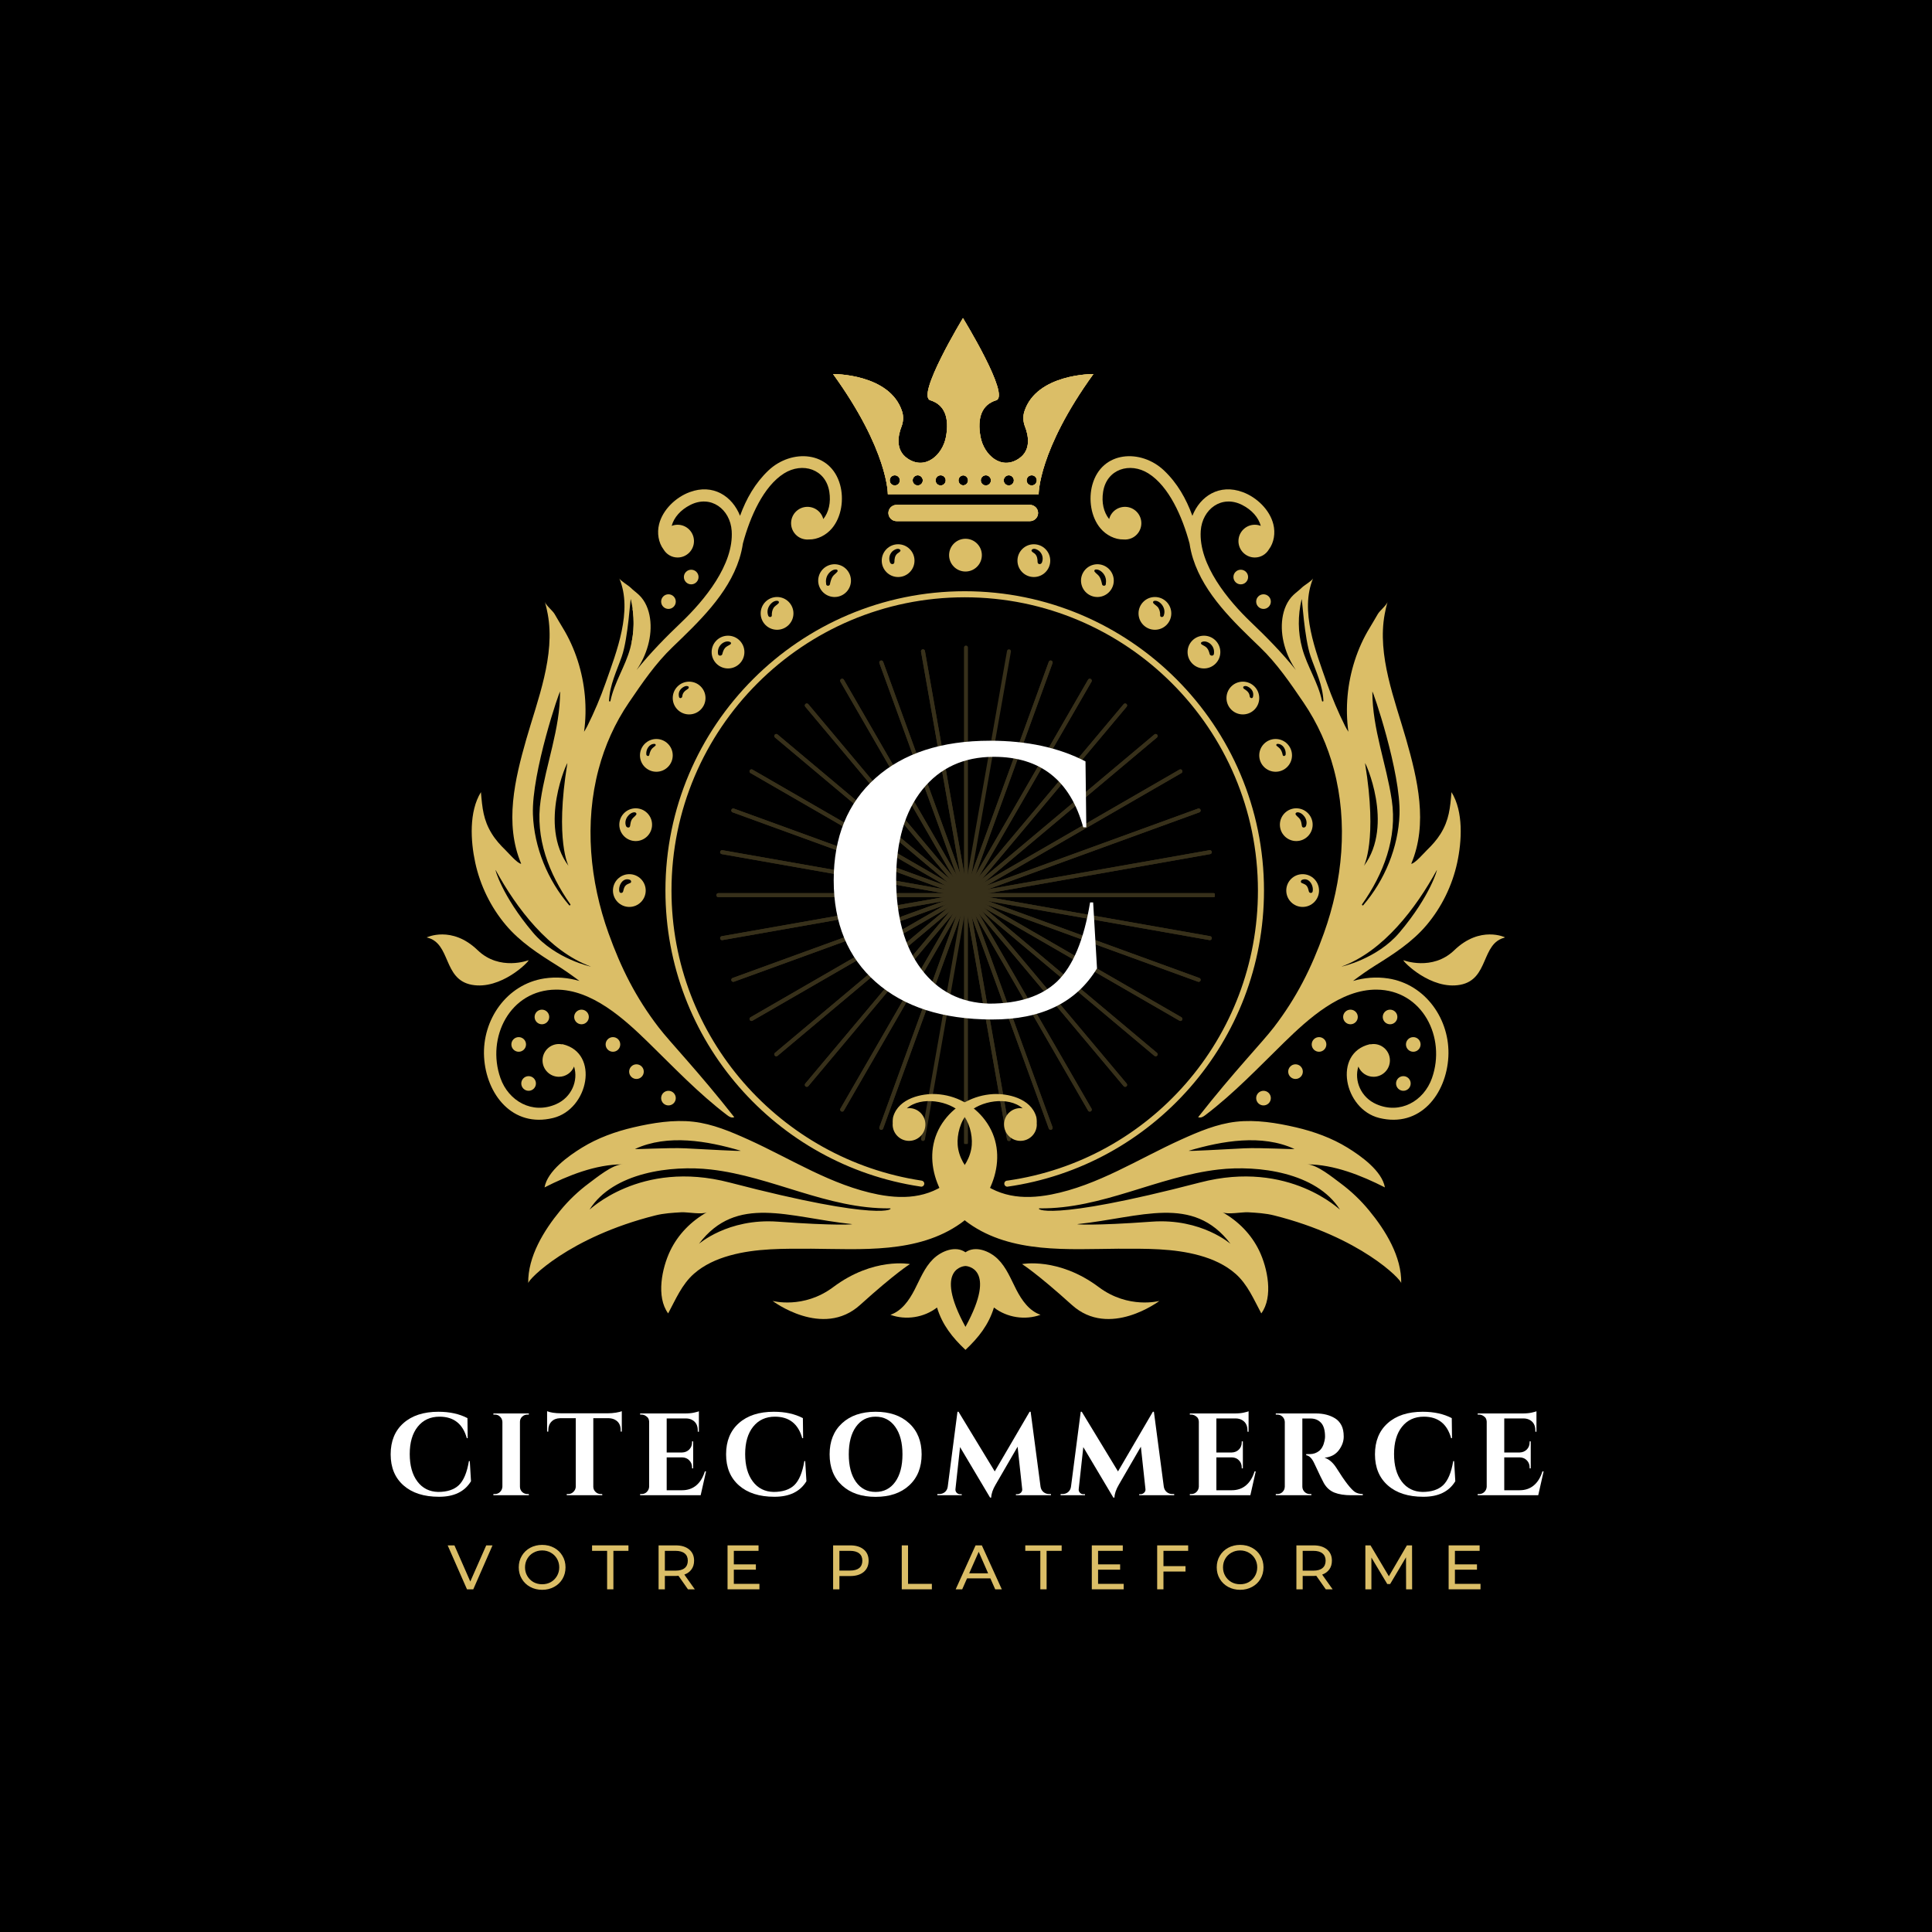 <svg xmlns="http://www.w3.org/2000/svg" xmlns:xlink="http://www.w3.org/1999/xlink" width="500" zoomAndPan="magnify" viewBox="0 0 375 375" height="500" preserveAspectRatio="xMidYMid meet" version="1.0"><defs><filter x="0%" y="0%" width="100%" height="100%" id="e1c2cce542"><feColorMatrix values="0 0 0 0 1 0 0 0 0 1 0 0 0 0 1 0 0 0 1 0" color-interpolation-filters="sRGB"/></filter><g/><clipPath id="b3f658c353"><path d="M 161 61.742 L 213 61.742 L 213 96 L 161 96 Z M 161 61.742 " clip-rule="nonzero"/></clipPath><clipPath id="8d01eab9e0"><path d="M 161 61.742 L 213 61.742 L 213 96 L 161 96 Z M 161 61.742 " clip-rule="nonzero"/></clipPath><clipPath id="b15f90200d"><path d="M 82.785 181 L 103 181 L 103 192 L 82.785 192 Z M 82.785 181 " clip-rule="nonzero"/></clipPath><clipPath id="a7e0cbc34e"><path d="M 172.617 242.328 L 202 242.328 L 202 261.992 L 172.617 261.992 Z M 172.617 242.328 " clip-rule="nonzero"/></clipPath><clipPath id="19bbf861d7"><path d="M 272.234 181.234 L 292.035 181.234 L 292.035 191.293 L 272.234 191.293 Z M 272.234 181.234 " clip-rule="nonzero"/></clipPath><clipPath id="062a5bd301"><path d="M 161 61.742 L 213 61.742 L 213 96 L 161 96 Z M 161 61.742 " clip-rule="nonzero"/></clipPath><mask id="ffb4625ed8"><g filter="url(#e1c2cce542)"><rect x="-37.5" width="450" fill="#000000" y="-37.5" height="450" fill-opacity="0.25"/></g></mask><clipPath id="cf1dfbd489"><path d="M 49 0.301 L 50 0.301 L 50 97.051 L 49 97.051 Z M 49 0.301 " clip-rule="nonzero"/></clipPath><clipPath id="382b8b6336"><path d="M 1.043 40 L 97.793 40 L 97.793 58 L 1.043 58 Z M 1.043 40 " clip-rule="nonzero"/></clipPath><clipPath id="cd0406dd26"><path d="M 1.043 48 L 97.793 48 L 97.793 50 L 1.043 50 Z M 1.043 48 " clip-rule="nonzero"/></clipPath><clipPath id="9cffb9d0fc"><path d="M 1.043 40 L 97.793 40 L 97.793 58 L 1.043 58 Z M 1.043 40 " clip-rule="nonzero"/></clipPath><clipPath id="3f348a9e04"><rect x="0" width="99" y="0" height="98"/></clipPath></defs><rect x="-37.5" width="450" fill="#ffffff" y="-37.5" height="450" fill-opacity="1"/><rect x="-37.5" width="450" fill="#000000" y="-37.5" height="450" fill-opacity="1"/><g clip-path="url(#b3f658c353)"><path fill="#dbbe67" d="M 200.25 94.223 C 199.711 94.223 199.266 93.789 199.266 93.238 C 199.266 92.699 199.711 92.254 200.25 92.254 C 200.801 92.254 201.234 92.699 201.234 93.238 C 201.234 93.789 200.801 94.223 200.25 94.223 Z M 195.805 94.223 C 195.262 94.223 194.82 93.789 194.82 93.238 C 194.82 92.699 195.262 92.254 195.805 92.254 C 196.352 92.254 196.789 92.699 196.789 93.238 C 196.789 93.789 196.352 94.223 195.805 94.223 Z M 191.355 94.223 C 190.812 94.223 190.371 93.789 190.371 93.238 C 190.371 92.699 190.812 92.254 191.355 92.254 C 191.895 92.254 192.34 92.699 192.34 93.238 C 192.34 93.789 191.895 94.223 191.355 94.223 Z M 186.965 94.211 C 186.449 94.176 186.043 93.77 186.043 93.238 C 186.043 92.715 186.449 92.301 186.965 92.266 C 187.48 92.301 187.891 92.715 187.891 93.238 C 187.891 93.77 187.48 94.176 186.965 94.211 Z M 182.578 94.223 C 182.035 94.223 181.594 93.789 181.594 93.238 C 181.594 92.699 182.035 92.254 182.578 92.254 C 183.117 92.254 183.562 92.699 183.562 93.238 C 183.562 93.789 183.117 94.223 182.578 94.223 Z M 178.129 94.223 C 177.578 94.223 177.145 93.789 177.145 93.238 C 177.145 92.699 177.578 92.254 178.129 92.254 C 178.668 92.254 179.113 92.699 179.113 93.238 C 179.113 93.789 178.668 94.223 178.129 94.223 Z M 173.68 94.223 C 173.129 94.223 172.695 93.789 172.695 93.238 C 172.695 92.699 173.129 92.254 173.68 92.254 C 174.223 92.254 174.664 92.699 174.664 93.238 C 174.664 93.789 174.223 94.223 173.68 94.223 Z M 198.832 79.863 C 198.523 80.828 198.59 81.871 198.957 82.816 C 199.574 84.398 200.242 87.316 197.801 88.984 C 194.324 91.375 190.949 88.277 190.312 84.758 C 189.656 81.168 190.523 78.562 193.352 77.695 C 196.168 76.824 186.91 61.742 186.91 61.742 C 186.91 61.742 177.762 76.824 180.578 77.695 C 183.406 78.562 184.273 81.168 183.621 84.758 C 182.98 88.277 179.605 91.375 176.133 88.984 C 173.691 87.316 174.355 84.398 174.973 82.816 C 175.34 81.871 175.406 80.828 175.098 79.863 C 172.734 72.504 161.695 72.598 161.695 72.598 C 172.445 87.469 172.328 95.93 172.328 95.93 L 201.602 95.93 C 201.602 95.93 201.484 87.469 212.234 72.598 C 212.234 72.598 201.195 72.504 198.832 79.863 " fill-opacity="1" fill-rule="nonzero"/></g><path fill="#dbbe67" d="M 199.914 98 L 174.016 98 C 173.148 98 172.441 98.703 172.441 99.57 C 172.441 100.441 173.148 101.148 174.016 101.148 L 199.914 101.148 C 200.785 101.148 201.488 100.441 201.488 99.57 C 201.488 98.703 200.785 98 199.914 98 " fill-opacity="1" fill-rule="nonzero"/><g clip-path="url(#8d01eab9e0)"><path fill="#dbbe67" d="M 200.25 94.223 C 199.711 94.223 199.266 93.789 199.266 93.238 C 199.266 92.699 199.711 92.254 200.25 92.254 C 200.801 92.254 201.234 92.699 201.234 93.238 C 201.234 93.789 200.801 94.223 200.25 94.223 Z M 195.805 94.223 C 195.262 94.223 194.82 93.789 194.82 93.238 C 194.82 92.699 195.262 92.254 195.805 92.254 C 196.352 92.254 196.789 92.699 196.789 93.238 C 196.789 93.789 196.352 94.223 195.805 94.223 Z M 191.355 94.223 C 190.812 94.223 190.371 93.789 190.371 93.238 C 190.371 92.699 190.812 92.254 191.355 92.254 C 191.895 92.254 192.34 92.699 192.34 93.238 C 192.34 93.789 191.895 94.223 191.355 94.223 Z M 186.965 94.211 C 186.449 94.176 186.043 93.77 186.043 93.238 C 186.043 92.715 186.449 92.301 186.965 92.266 C 187.48 92.301 187.891 92.715 187.891 93.238 C 187.891 93.77 187.48 94.176 186.965 94.211 Z M 182.578 94.223 C 182.035 94.223 181.594 93.789 181.594 93.238 C 181.594 92.699 182.035 92.254 182.578 92.254 C 183.117 92.254 183.562 92.699 183.562 93.238 C 183.562 93.789 183.117 94.223 182.578 94.223 Z M 178.129 94.223 C 177.578 94.223 177.145 93.789 177.145 93.238 C 177.145 92.699 177.578 92.254 178.129 92.254 C 178.668 92.254 179.113 92.699 179.113 93.238 C 179.113 93.789 178.668 94.223 178.129 94.223 Z M 173.68 94.223 C 173.129 94.223 172.695 93.789 172.695 93.238 C 172.695 92.699 173.129 92.254 173.68 92.254 C 174.223 92.254 174.664 92.699 174.664 93.238 C 174.664 93.789 174.223 94.223 173.68 94.223 Z M 198.832 79.863 C 198.523 80.828 198.59 81.871 198.957 82.816 C 199.574 84.398 200.242 87.316 197.801 88.984 C 194.324 91.375 190.949 88.277 190.312 84.758 C 189.656 81.168 190.523 78.562 193.352 77.695 C 196.168 76.824 186.91 61.742 186.91 61.742 C 186.91 61.742 177.762 76.824 180.578 77.695 C 183.406 78.562 184.273 81.168 183.621 84.758 C 182.98 88.277 179.605 91.375 176.133 88.984 C 173.691 87.316 174.355 84.398 174.973 82.816 C 175.34 81.871 175.406 80.828 175.098 79.863 C 172.734 72.504 161.695 72.598 161.695 72.598 C 172.445 87.469 172.328 95.93 172.328 95.93 L 201.602 95.93 C 201.602 95.93 201.484 87.469 212.234 72.598 C 212.234 72.598 201.195 72.504 198.832 79.863 " fill-opacity="1" fill-rule="nonzero"/></g><path fill="#dbbe67" d="M 199.914 98 L 174.016 98 C 173.148 98 172.441 98.703 172.441 99.57 C 172.441 100.441 173.148 101.148 174.016 101.148 L 199.914 101.148 C 200.785 101.148 201.488 100.441 201.488 99.57 C 201.488 98.703 200.785 98 199.914 98 " fill-opacity="1" fill-rule="nonzero"/><path fill="#dbbe67" d="M 189.883 105.77 C 188.789 104.398 186.789 104.172 185.414 105.27 C 184.043 106.363 183.816 108.363 184.914 109.738 C 186.008 111.109 188.008 111.336 189.379 110.238 C 190.754 109.145 190.98 107.145 189.883 105.77 " fill-opacity="1" fill-rule="nonzero"/><path fill="#dbbe67" d="M 174.16 107.457 C 173.676 107.887 173.617 108.477 173.602 109.086 C 173.586 109.598 172.945 109.617 172.77 109.199 C 172.469 108.484 172.605 107.672 173.133 107.098 C 173.453 106.75 174.34 106.234 174.738 106.73 C 174.965 107.008 174.301 107.328 174.16 107.457 Z M 174.324 105.641 C 172.57 105.641 171.145 107.066 171.145 108.82 C 171.145 110.578 172.57 112 174.324 112 C 176.082 112 177.504 110.578 177.504 108.82 C 177.504 107.066 176.082 105.641 174.324 105.641 " fill-opacity="1" fill-rule="nonzero"/><path fill="#dbbe67" d="M 162.547 110.945 C 162.262 111.328 161.84 111.539 161.582 111.957 C 161.316 112.395 161.184 112.926 161.082 113.426 C 161.012 113.773 160.422 113.789 160.363 113.426 C 160.246 112.695 160.332 112.016 160.777 111.402 C 161.133 110.918 161.758 110.449 162.383 110.547 C 162.547 110.57 162.645 110.816 162.547 110.945 Z M 162.773 109.617 C 161.07 109.184 159.344 110.215 158.91 111.918 C 158.477 113.617 159.508 115.348 161.211 115.781 C 162.91 116.215 164.641 115.184 165.074 113.48 C 165.504 111.781 164.477 110.051 162.773 109.617 " fill-opacity="1" fill-rule="nonzero"/><path fill="#dbbe67" d="M 151.113 117.098 C 150.793 117.441 150.383 117.609 150.129 118.031 C 149.891 118.43 149.789 118.961 149.812 119.422 C 149.84 119.848 149.25 119.863 149.117 119.516 C 148.859 118.809 148.957 118.129 149.375 117.504 C 149.707 117.008 150.359 116.48 150.992 116.637 C 151.199 116.691 151.25 116.953 151.113 117.098 Z M 150.828 115.879 C 149.07 115.879 147.645 117.305 147.645 119.059 C 147.645 120.816 149.07 122.238 150.828 122.238 C 152.582 122.238 154.008 120.816 154.008 119.059 C 154.008 117.305 152.582 115.879 150.828 115.879 " fill-opacity="1" fill-rule="nonzero"/><path fill="#dbbe67" d="M 141.77 125.07 C 141.414 125.316 141.035 125.422 140.734 125.762 C 140.445 126.098 140.305 126.531 140.203 126.953 C 140.105 127.344 139.445 127.379 139.375 126.953 C 139.262 126.227 139.461 125.547 140.004 125.031 C 140.445 124.613 141.203 124.316 141.77 124.637 C 141.945 124.734 141.922 124.969 141.77 125.07 Z M 141.309 123.387 C 139.551 123.387 138.129 124.812 138.129 126.566 C 138.129 128.324 139.551 129.746 141.309 129.746 C 143.066 129.746 144.488 128.324 144.488 126.566 C 144.488 124.812 143.066 123.387 141.309 123.387 " fill-opacity="1" fill-rule="nonzero"/><path fill="#dbbe67" d="M 133.566 133.676 C 132.973 134.082 132.504 134.379 132.422 135.188 C 132.387 135.523 131.883 135.645 131.797 135.273 C 131.645 134.617 131.805 134.047 132.312 133.598 C 132.633 133.316 133.141 133.023 133.566 133.223 C 133.758 133.312 133.715 133.574 133.566 133.676 Z M 133.758 132.309 C 132 132.309 130.578 133.734 130.578 135.488 C 130.578 137.246 132 138.668 133.758 138.668 C 135.512 138.668 136.938 137.246 136.938 135.488 C 136.938 133.734 135.512 132.309 133.758 132.309 " fill-opacity="1" fill-rule="nonzero"/><path fill="#dbbe67" d="M 127.215 144.742 C 126.953 144.992 126.641 145.156 126.434 145.465 C 126.23 145.77 126.098 146.172 126.027 146.527 C 125.961 146.883 125.484 146.746 125.449 146.449 C 125.34 145.508 125.988 144.34 127.07 144.387 C 127.242 144.395 127.352 144.613 127.215 144.742 Z M 127.398 143.438 C 125.641 143.438 124.219 144.863 124.219 146.617 C 124.219 148.375 125.641 149.797 127.398 149.797 C 129.152 149.797 130.578 148.375 130.578 146.617 C 130.578 144.863 129.152 143.438 127.398 143.438 " fill-opacity="1" fill-rule="nonzero"/><path fill="#dbbe67" d="M 123.488 158.129 C 123.258 158.48 122.871 158.68 122.645 159.047 C 122.406 159.434 122.375 159.902 122.293 160.336 C 122.211 160.77 121.641 160.668 121.512 160.336 C 121.273 159.727 121.406 159.066 121.77 158.535 C 122.074 158.098 122.66 157.609 123.227 157.672 C 123.438 157.695 123.629 157.918 123.488 158.129 Z M 123.387 156.891 C 121.633 156.891 120.207 158.316 120.207 160.07 C 120.207 161.828 121.633 163.25 123.387 163.25 C 125.145 163.25 126.566 161.828 126.566 160.07 C 126.566 158.316 125.145 156.891 123.387 156.891 " fill-opacity="1" fill-rule="nonzero"/><path fill="#dbbe67" d="M 122.336 171.383 C 121.992 171.551 121.629 171.629 121.375 171.938 C 121.117 172.246 121.047 172.668 120.941 173.047 C 120.844 173.395 120.297 173.422 120.215 173.047 C 119.961 171.91 120.891 170.234 122.254 170.77 C 122.5 170.863 122.625 171.242 122.336 171.383 Z M 122.152 169.676 C 120.395 169.676 118.973 171.098 118.973 172.855 C 118.973 174.609 120.395 176.035 122.152 176.035 C 123.906 176.035 125.332 174.609 125.332 172.855 C 125.332 171.098 123.906 169.676 122.152 169.676 " fill-opacity="1" fill-rule="nonzero"/><path fill="#dbbe67" d="M 122.328 125.816 C 121.371 129.363 119.227 132.457 118.484 136.062 C 118.453 136.215 118.207 136.18 118.215 136.027 C 118.34 132.961 119.695 130.266 120.691 127.41 C 121.938 123.824 122.344 115.887 122.441 116.312 C 123.18 119.5 123.184 122.648 122.328 125.816 Z M 114.691 187.609 C 114.871 187.676 107.828 186.195 103.43 180.984 C 97.359 173.793 95.996 168.496 96.211 168.891 C 100.227 176.246 106.551 184.637 114.691 187.609 Z M 108.715 134.262 C 108.703 141.535 105.996 148.203 104.941 155.316 C 103.852 162.641 106.535 169.605 110.707 175.523 C 110.801 175.66 110.582 175.828 110.473 175.703 C 106.32 170.875 103.672 164.473 103.441 158.078 C 103.148 149.965 108.715 133.688 108.715 134.262 Z M 110.125 148.156 C 107.652 163.25 110.402 168.145 110.34 168.062 C 104.395 160.07 110.219 147.59 110.125 148.156 Z M 163.062 94.094 C 161.23 87.496 153.652 87.07 149.16 91.309 C 146.555 93.777 144.84 96.824 143.641 100.117 C 142.152 96.328 138.418 93.82 133.848 95.527 C 131.16 96.527 128.617 98.941 127.922 101.781 C 127.508 103.441 127.797 105.328 128.801 106.652 C 129.355 107.582 130.359 108.211 131.52 108.211 C 133.277 108.211 134.699 106.785 134.699 105.031 C 134.699 103.273 133.277 101.852 131.52 101.852 C 131.113 101.852 130.727 101.934 130.371 102.074 C 130.816 100.43 132.102 98.969 133.965 98.02 C 137.969 95.973 141.738 98.836 142.02 103.039 C 142.457 109.609 136.672 116.57 132.258 120.785 C 129.301 123.602 126.25 126.688 123.555 130.055 C 125.512 127.211 126.672 123.461 126.168 120 C 125.926 118.324 125.273 116.656 124.027 115.477 C 123.488 114.969 122.891 114.547 122.355 114.02 C 121.941 113.613 120.395 112.703 120.211 112.27 C 122.848 118.539 119.676 126.488 117.559 132.527 C 116.547 135.402 115.355 138.207 114.004 140.926 C 113.812 141.293 113.602 141.656 113.367 142.035 C 114.004 137.418 113.555 132.652 112.129 128.219 C 111.406 125.984 110.434 123.824 109.207 121.824 C 108.664 120.941 108.164 120.059 107.641 119.172 C 107.242 118.496 105.961 117.496 105.77 116.84 C 105.996 117.609 106.164 118.391 106.312 119.176 C 107.816 127.227 104.34 135.855 102.156 143.477 C 99.93 151.262 97.871 159.859 101.164 167.66 C 100.48 167.66 98.641 165.512 98.129 165.02 C 97.133 164.055 96.195 163.016 95.465 161.832 C 93.812 159.16 93.613 156.848 93.348 153.754 C 91 157.543 91.34 163.258 92.242 167.434 C 93.203 171.871 95.25 176.07 98.176 179.543 C 100.941 182.828 104.523 185.148 108.137 187.398 C 109.656 188.34 111.07 189.355 112.473 190.402 C 110.305 189.777 108.02 189.555 105.629 189.918 C 98.34 191.051 93.57 197.953 93.957 205.137 C 94.359 212.391 99.469 218.949 107.371 216.996 C 114.25 215.301 116.402 204.414 109.25 202.695 C 109.172 202.676 109.094 202.68 109.016 202.699 C 108.84 202.668 108.664 202.645 108.48 202.645 C 106.727 202.645 105.305 204.066 105.305 205.824 C 105.305 207.578 106.727 209.004 108.48 209.004 C 109.816 209.004 110.957 208.18 111.426 207.012 C 112.281 209.738 110.957 212.996 107.938 214.32 C 103.332 216.348 98.715 213.734 97.137 209.258 C 94.359 201.379 98.973 192.156 107.891 192.086 C 114.855 192.031 121.121 197.73 125.816 202.316 C 130.824 207.203 135.555 212.207 141.129 216.441 C 141.586 216.793 141.984 217.02 142.527 216.852 C 135.5 207.902 130.137 202.402 127.824 199.387 C 123.422 193.641 120.555 187.941 118.113 181.133 C 114.484 171.008 113.406 159.758 116.191 149.289 C 117.398 144.746 119.332 140.379 122.082 136.344 C 124.672 132.543 127.215 128.797 130.527 125.617 C 135.559 120.77 141.312 115.371 143.504 108.484 C 143.816 107.492 144.047 106.5 144.199 105.48 C 145.59 100.281 148.203 94.387 152.184 91.887 C 155.75 89.648 160.281 91.02 160.973 95.465 C 161.297 97.527 160.867 99.426 159.801 100.75 C 159.703 100.383 159.543 100.02 159.305 99.691 C 158.273 98.27 156.285 97.953 154.863 98.98 C 153.441 100.012 153.125 102 154.156 103.422 C 154.836 104.363 155.934 104.809 157.012 104.711 C 158.676 104.746 160.371 103.871 161.473 102.562 C 163.363 100.332 163.828 96.855 163.062 94.094 " fill-opacity="1" fill-rule="nonzero"/><path fill="#dbbe67" d="M 252.641 116.312 C 252.738 115.887 253.148 123.824 254.395 127.41 C 255.387 130.266 256.742 132.961 256.871 136.027 C 256.879 136.18 256.633 136.215 256.602 136.062 C 255.855 132.457 253.711 129.363 252.754 125.816 C 251.898 122.648 251.902 119.5 252.641 116.312 Z M 278.875 168.891 C 279.09 168.496 277.727 173.793 271.652 180.984 C 267.258 186.195 260.211 187.676 260.395 187.609 C 268.535 184.637 274.855 176.246 278.875 168.891 Z M 271.645 158.078 C 271.414 164.473 268.766 170.875 264.609 175.703 C 264.504 175.828 264.281 175.66 264.379 175.523 C 268.551 169.605 271.234 162.641 270.145 155.316 C 269.086 148.203 266.383 141.535 266.371 134.262 C 266.371 133.688 271.934 149.965 271.645 158.078 Z M 264.746 168.062 C 264.684 168.145 267.43 163.25 264.957 148.156 C 264.867 147.59 270.688 160.07 264.746 168.062 Z M 213.609 102.562 C 214.715 103.871 216.41 104.746 218.07 104.711 C 219.148 104.809 220.25 104.363 220.93 103.422 C 221.961 102 221.641 100.012 220.219 98.98 C 218.797 97.953 216.809 98.27 215.781 99.691 C 215.539 100.02 215.383 100.383 215.285 100.75 C 214.215 99.426 213.785 97.527 214.113 95.465 C 214.805 91.02 219.332 89.648 222.902 91.887 C 226.883 94.387 229.492 100.281 230.887 105.48 C 231.039 106.5 231.266 107.492 231.57 108.449 C 233.77 115.371 239.527 120.77 244.559 125.617 C 247.867 128.797 250.414 132.543 253.004 136.344 C 255.75 140.379 257.684 144.746 258.895 149.289 C 261.68 159.758 260.602 171.008 256.969 181.133 C 254.531 187.941 251.664 193.641 247.262 199.387 C 244.949 202.402 239.582 207.902 232.555 216.852 C 233.098 217.02 233.496 216.793 233.957 216.441 C 239.531 212.207 244.262 207.203 249.266 202.316 C 253.965 197.73 260.23 192.031 267.195 192.086 C 276.109 192.156 280.727 201.379 277.945 209.258 C 276.367 213.734 271.75 216.348 267.148 214.32 C 264.129 212.996 262.805 209.738 263.656 207.012 C 264.129 208.18 265.266 209.004 266.602 209.004 C 268.359 209.004 269.781 207.578 269.781 205.824 C 269.781 204.066 268.359 202.645 266.602 202.645 C 266.422 202.645 266.246 202.668 266.07 202.699 C 265.992 202.68 265.91 202.676 265.836 202.695 C 258.68 204.414 260.836 215.301 267.711 216.996 C 275.617 218.949 280.727 212.391 281.125 205.137 C 281.516 197.953 276.746 191.051 269.457 189.918 C 267.066 189.555 264.781 189.777 262.613 190.402 C 264.016 189.355 265.43 188.34 266.945 187.398 C 270.562 185.148 274.145 182.828 276.91 179.543 C 279.836 176.07 281.883 171.871 282.844 167.434 C 283.742 163.258 284.086 157.543 281.734 153.754 C 281.469 156.848 281.27 159.16 279.621 161.832 C 278.887 163.016 277.949 164.055 276.953 165.02 C 276.441 165.512 274.602 167.66 273.918 167.66 C 277.215 159.859 275.152 151.262 272.926 143.477 C 270.746 135.855 267.266 127.227 268.773 119.176 C 268.918 118.391 269.09 117.609 269.316 116.84 C 269.121 117.496 267.844 118.496 267.441 119.172 C 266.918 120.059 266.418 120.941 265.879 121.824 C 264.648 123.824 263.676 125.984 262.957 128.219 C 261.527 132.652 261.082 137.418 261.719 142.035 C 261.48 141.656 261.27 141.293 261.082 140.926 C 259.727 138.207 258.539 135.402 257.523 132.527 C 255.41 126.488 252.238 118.539 254.871 112.27 C 254.691 112.703 253.141 113.613 252.73 114.02 C 252.191 114.547 251.598 114.969 251.059 115.477 C 249.812 116.656 249.156 118.324 248.914 120 C 248.414 123.461 249.574 127.211 251.531 130.055 C 248.832 126.688 245.781 123.602 242.828 120.785 C 238.41 116.57 232.629 109.609 233.062 103.039 C 233.348 98.836 237.113 95.973 241.121 98.02 C 242.98 98.969 244.27 100.43 244.715 102.074 C 244.355 101.934 243.973 101.852 243.562 101.852 C 241.809 101.852 240.383 103.273 240.383 105.031 C 240.383 106.785 241.809 108.211 243.562 108.211 C 244.727 108.211 245.73 107.582 246.285 106.652 C 247.289 105.328 247.574 103.441 247.16 101.781 C 246.465 98.941 243.922 96.527 241.238 95.527 C 236.664 93.82 232.93 96.328 231.441 100.117 C 230.242 96.824 228.531 93.777 225.922 91.309 C 221.434 87.07 213.852 87.496 212.023 94.094 C 211.258 96.855 211.719 100.332 213.609 102.562 " fill-opacity="1" fill-rule="nonzero"/><path fill="#dbbe67" d="M 123.297 118.539 C 123.262 118.25 122.996 118.125 122.781 118.172 C 123.094 120.387 123.039 122.586 122.57 124.793 C 122.656 124.758 122.734 124.703 122.797 124.605 C 123.852 122.984 123.535 120.352 123.297 118.539 " fill-opacity="1" fill-rule="nonzero"/><path fill="#dbbe67" d="M 128.328 116.77 C 128.328 115.984 128.961 115.352 129.746 115.352 C 130.531 115.352 131.168 115.984 131.168 116.77 C 131.168 117.555 130.531 118.191 129.746 118.191 C 128.961 118.191 128.328 117.555 128.328 116.77 " fill-opacity="1" fill-rule="nonzero"/><path fill="#dbbe67" d="M 103.766 197.391 C 103.766 196.609 104.398 195.973 105.184 195.973 C 105.969 195.973 106.605 196.609 106.605 197.391 C 106.605 198.176 105.969 198.812 105.184 198.812 C 104.398 198.812 103.766 198.176 103.766 197.391 " fill-opacity="1" fill-rule="nonzero"/><path fill="#dbbe67" d="M 99.258 202.723 C 99.258 201.938 99.895 201.305 100.68 201.305 C 101.465 201.305 102.102 201.938 102.102 202.723 C 102.102 203.508 101.465 204.145 100.68 204.145 C 99.895 204.145 99.258 203.508 99.258 202.723 " fill-opacity="1" fill-rule="nonzero"/><path fill="#dbbe67" d="M 101.18 210.301 C 101.18 209.516 101.816 208.879 102.602 208.879 C 103.387 208.879 104.023 209.516 104.023 210.301 C 104.023 211.086 103.387 211.723 102.602 211.723 C 101.816 211.723 101.18 211.086 101.18 210.301 " fill-opacity="1" fill-rule="nonzero"/><path fill="#dbbe67" d="M 111.449 197.391 C 111.449 196.609 112.086 195.973 112.871 195.973 C 113.656 195.973 114.293 196.609 114.293 197.391 C 114.293 198.176 113.656 198.812 112.871 198.812 C 112.086 198.812 111.449 198.176 111.449 197.391 " fill-opacity="1" fill-rule="nonzero"/><path fill="#dbbe67" d="M 117.551 202.723 C 117.551 201.938 118.188 201.305 118.973 201.305 C 119.758 201.305 120.391 201.938 120.391 202.723 C 120.391 203.508 119.758 204.145 118.973 204.145 C 118.188 204.145 117.551 203.508 117.551 202.723 " fill-opacity="1" fill-rule="nonzero"/><path fill="#dbbe67" d="M 122.117 208.004 C 122.117 207.219 122.754 206.582 123.535 206.582 C 124.32 206.582 124.957 207.219 124.957 208.004 C 124.957 208.789 124.32 209.426 123.535 209.426 C 122.754 209.426 122.117 208.789 122.117 208.004 " fill-opacity="1" fill-rule="nonzero"/><path fill="#dbbe67" d="M 128.328 213.141 C 128.328 212.359 128.961 211.723 129.746 211.723 C 130.531 211.723 131.168 212.359 131.168 213.141 C 131.168 213.926 130.531 214.562 129.746 214.562 C 128.961 214.562 128.328 213.926 128.328 213.141 " fill-opacity="1" fill-rule="nonzero"/><path fill="#dbbe67" d="M 132.742 112 C 132.742 111.215 133.379 110.582 134.164 110.582 C 134.949 110.582 135.586 111.215 135.586 112 C 135.586 112.785 134.949 113.422 134.164 113.422 C 133.379 113.422 132.742 112.785 132.742 112 " fill-opacity="1" fill-rule="nonzero"/><g clip-path="url(#b15f90200d)"><path fill="#dbbe67" d="M 102.602 186.375 C 102.691 186.641 97.211 192.203 91.559 191.145 C 85.906 190.086 87.586 183.02 82.816 181.957 C 82.816 181.957 87.676 179.574 92.711 184.43 C 96.98 188.551 102.602 186.375 102.602 186.375 " fill-opacity="1" fill-rule="nonzero"/></g><g clip-path="url(#a7e0cbc34e)"><path fill="#dbbe67" d="M 187.398 257.543 C 181.027 245.898 187.398 245.73 187.398 245.73 C 187.398 245.73 193.77 245.898 187.398 257.543 Z M 197.266 250.324 C 196.207 248.262 195.348 246.027 193.699 244.402 C 192.051 242.773 189.281 241.727 187.398 243.07 C 185.512 241.727 182.746 242.773 181.098 244.402 C 179.449 246.027 178.59 248.262 177.527 250.324 C 176.469 252.387 175.02 254.457 172.828 255.199 C 175.82 256.297 179.355 255.742 181.875 253.789 C 182.898 257.145 184.844 259.605 187.398 262.008 C 189.953 259.605 191.895 257.145 192.922 253.789 C 195.441 255.742 198.977 256.297 201.965 255.199 C 199.777 254.457 198.328 252.387 197.266 250.324 " fill-opacity="1" fill-rule="nonzero"/></g><path fill="#dbbe67" d="M 141.598 229.523 C 124.129 224.969 114.184 235.16 114.445 234.754 C 119.023 227.562 130.266 226.121 137.973 227 C 149.875 228.359 160.586 234.684 172.73 234.539 C 173.523 234.527 171.586 237.34 141.598 229.523 Z M 150.961 237.125 C 141.199 236.414 135.555 241.566 135.672 241.41 C 142.988 231.797 152.992 236.281 165.312 237.594 C 165.996 237.664 162.176 237.945 150.961 237.125 Z M 123.277 223.008 C 129.586 220.09 137.309 221.453 143.719 223.344 C 144.352 223.531 136.527 223.051 133 222.887 C 129.754 222.73 122.988 223.145 123.277 223.008 Z M 191.176 217.395 C 188.926 214.406 185.48 212.574 181.742 212.363 C 179.062 212.215 174.453 213.094 173.375 216.746 C 173.289 217.035 173.25 217.586 173.277 218.125 C 173.273 218.172 173.262 218.215 173.262 218.262 C 173.262 220.016 174.688 221.441 176.441 221.441 C 178.199 221.441 179.621 220.016 179.621 218.262 C 179.621 216.504 178.199 215.082 176.441 215.082 C 176.297 215.082 176.156 215.105 176.016 215.125 C 178.793 212.711 184.316 213.637 186.707 216.145 C 188.105 217.613 188.77 220.234 188.621 222.223 C 188.441 224.625 187.109 226.738 185.383 228.348 C 181.094 232.352 176.066 232.93 170.484 231.859 C 161.402 230.09 153.559 224.945 145.246 221.188 C 141.852 219.656 138.309 218.148 134.574 217.727 C 130.734 217.289 126.695 217.949 122.949 218.82 C 119.449 219.637 116.008 220.879 112.941 222.77 C 110.371 224.355 106.254 227.262 105.695 230.477 C 110.223 228.168 115.625 226.004 120.797 226.004 C 118.879 226.023 115.797 228.57 114.316 229.664 C 112.254 231.195 110.383 232.977 108.754 234.961 C 105.574 238.824 102.434 243.902 102.527 249.074 C 102.516 248.344 110.461 240.121 127.195 235.914 C 128.844 235.496 130.559 235.402 132.258 235.301 C 133.398 235.234 136.281 235.801 137.215 235.297 C 134.152 237.027 131.617 239.582 130.074 242.801 C 128.492 246.109 127.312 251.703 129.688 254.93 C 131.141 252.23 132.344 249.305 134.684 247.242 C 136.66 245.5 139.113 244.402 141.633 243.699 C 146.777 242.262 152.18 242.375 157.469 242.375 C 167.125 242.445 178.16 243.352 186.477 237.441 C 192.672 233.023 196.18 224.039 191.176 217.395 " fill-opacity="1" fill-rule="nonzero"/><path fill="#dbbe67" d="M 176.621 245.359 C 176.621 245.359 169.555 243.965 161.727 249.828 C 155.953 254.148 149.957 252.508 149.957 252.508 C 149.957 252.508 159.664 259.863 166.938 253.293 C 173.883 247.02 176.621 245.359 176.621 245.359 " fill-opacity="1" fill-rule="nonzero"/><path fill="#dbbe67" d="M 200.258 106.73 C 200.656 106.234 201.543 106.75 201.859 107.098 C 202.387 107.672 202.527 108.484 202.227 109.199 C 202.051 109.617 201.41 109.598 201.395 109.086 C 201.379 108.477 201.32 107.887 200.836 107.457 C 200.691 107.328 200.031 107.008 200.258 106.73 Z M 197.488 108.82 C 197.488 110.578 198.914 112 200.668 112 C 202.426 112 203.852 110.578 203.852 108.82 C 203.852 107.066 202.426 105.641 200.668 105.641 C 198.914 105.641 197.488 107.066 197.488 108.82 " fill-opacity="1" fill-rule="nonzero"/><path fill="#dbbe67" d="M 212.609 110.547 C 213.238 110.449 213.863 110.918 214.219 111.402 C 214.664 112.016 214.75 112.695 214.633 113.426 C 214.574 113.789 213.984 113.773 213.914 113.426 C 213.812 112.926 213.68 112.395 213.414 111.957 C 213.156 111.539 212.73 111.328 212.449 110.945 C 212.352 110.816 212.449 110.57 212.609 110.547 Z M 209.922 113.48 C 210.355 115.184 212.082 116.215 213.785 115.781 C 215.488 115.348 216.516 113.617 216.086 111.918 C 215.652 110.215 213.922 109.184 212.223 109.617 C 210.52 110.051 209.488 111.781 209.922 113.48 " fill-opacity="1" fill-rule="nonzero"/><path fill="#dbbe67" d="M 224.004 116.637 C 224.637 116.48 225.289 117.008 225.621 117.504 C 226.035 118.129 226.137 118.809 225.875 119.516 C 225.746 119.863 225.156 119.848 225.18 119.422 C 225.207 118.961 225.105 118.43 224.863 118.031 C 224.613 117.609 224.199 117.441 223.883 117.098 C 223.746 116.953 223.797 116.691 224.004 116.637 Z M 220.988 119.059 C 220.988 120.816 222.414 122.238 224.168 122.238 C 225.926 122.238 227.348 120.816 227.348 119.059 C 227.348 117.305 225.926 115.879 224.168 115.879 C 222.414 115.879 220.988 117.305 220.988 119.059 " fill-opacity="1" fill-rule="nonzero"/><path fill="#dbbe67" d="M 233.223 124.637 C 233.789 124.316 234.551 124.613 234.992 125.031 C 235.535 125.547 235.734 126.227 235.617 126.953 C 235.551 127.379 234.887 127.344 234.793 126.953 C 234.691 126.531 234.551 126.098 234.258 125.762 C 233.961 125.422 233.582 125.316 233.223 125.07 C 233.074 124.969 233.051 124.734 233.223 124.637 Z M 230.508 126.566 C 230.508 128.324 231.93 129.746 233.688 129.746 C 235.441 129.746 236.867 128.324 236.867 126.566 C 236.867 124.812 235.441 123.387 233.688 123.387 C 231.93 123.387 230.508 124.812 230.508 126.566 " fill-opacity="1" fill-rule="nonzero"/><path fill="#dbbe67" d="M 241.43 133.223 C 241.855 133.023 242.363 133.316 242.684 133.598 C 243.191 134.047 243.352 134.617 243.199 135.273 C 243.109 135.645 242.609 135.523 242.574 135.188 C 242.492 134.379 242.023 134.082 241.43 133.676 C 241.281 133.574 241.234 133.312 241.43 133.223 Z M 238.059 135.488 C 238.059 137.246 239.48 138.668 241.238 138.668 C 242.996 138.668 244.418 137.246 244.418 135.488 C 244.418 133.734 242.996 132.309 241.238 132.309 C 239.48 132.309 238.059 133.734 238.059 135.488 " fill-opacity="1" fill-rule="nonzero"/><path fill="#dbbe67" d="M 247.926 144.387 C 249.008 144.34 249.656 145.508 249.547 146.449 C 249.508 146.746 249.035 146.883 248.969 146.527 C 248.898 146.172 248.766 145.77 248.559 145.465 C 248.355 145.156 248.043 144.992 247.781 144.742 C 247.645 144.613 247.754 144.395 247.926 144.387 Z M 244.418 146.617 C 244.418 148.375 245.84 149.797 247.598 149.797 C 249.355 149.797 250.777 148.375 250.777 146.617 C 250.777 144.863 249.355 143.438 247.598 143.438 C 245.84 143.438 244.418 144.863 244.418 146.617 " fill-opacity="1" fill-rule="nonzero"/><path fill="#dbbe67" d="M 251.77 157.672 C 252.336 157.609 252.922 158.098 253.223 158.535 C 253.59 159.066 253.723 159.727 253.484 160.336 C 253.355 160.668 252.785 160.77 252.703 160.336 C 252.621 159.902 252.586 159.434 252.348 159.047 C 252.125 158.68 251.738 158.48 251.508 158.129 C 251.367 157.918 251.559 157.695 251.77 157.672 Z M 248.426 160.07 C 248.426 161.828 249.852 163.25 251.609 163.25 C 253.363 163.25 254.785 161.828 254.785 160.07 C 254.785 158.316 253.363 156.891 251.609 156.891 C 249.852 156.891 248.426 158.316 248.426 160.07 " fill-opacity="1" fill-rule="nonzero"/><path fill="#dbbe67" d="M 252.738 170.77 C 254.105 170.234 255.035 171.91 254.781 173.047 C 254.699 173.422 254.148 173.395 254.055 173.047 C 253.949 172.668 253.879 172.246 253.621 171.938 C 253.363 171.629 253.004 171.551 252.66 171.383 C 252.371 171.242 252.496 170.863 252.738 170.77 Z M 249.664 172.855 C 249.664 174.609 251.086 176.035 252.844 176.035 C 254.602 176.035 256.023 174.609 256.023 172.855 C 256.023 171.098 254.602 169.676 252.844 169.676 C 251.086 169.676 249.664 171.098 249.664 172.855 " fill-opacity="1" fill-rule="nonzero"/><path fill="#dbbe67" d="M 246.668 116.77 C 246.668 115.984 246.031 115.352 245.246 115.352 C 244.461 115.352 243.824 115.984 243.824 116.77 C 243.824 117.555 244.461 118.191 245.246 118.191 C 246.031 118.191 246.668 117.555 246.668 116.77 " fill-opacity="1" fill-rule="nonzero"/><path fill="#dbbe67" d="M 271.23 197.391 C 271.23 196.609 270.594 195.973 269.809 195.973 C 269.023 195.973 268.391 196.609 268.391 197.391 C 268.391 198.176 269.023 198.812 269.809 198.812 C 270.594 198.812 271.23 198.176 271.23 197.391 " fill-opacity="1" fill-rule="nonzero"/><path fill="#dbbe67" d="M 275.734 202.723 C 275.734 201.938 275.102 201.305 274.316 201.305 C 273.531 201.305 272.895 201.938 272.895 202.723 C 272.895 203.508 273.531 204.145 274.316 204.145 C 275.102 204.145 275.734 203.508 275.734 202.723 " fill-opacity="1" fill-rule="nonzero"/><path fill="#dbbe67" d="M 273.812 210.301 C 273.812 209.516 273.176 208.879 272.391 208.879 C 271.605 208.879 270.973 209.516 270.973 210.301 C 270.973 211.086 271.605 211.723 272.391 211.723 C 273.176 211.723 273.812 211.086 273.812 210.301 " fill-opacity="1" fill-rule="nonzero"/><path fill="#dbbe67" d="M 263.547 197.391 C 263.547 196.609 262.91 195.973 262.125 195.973 C 261.34 195.973 260.703 196.609 260.703 197.391 C 260.703 198.176 261.34 198.812 262.125 198.812 C 262.91 198.812 263.547 198.176 263.547 197.391 " fill-opacity="1" fill-rule="nonzero"/><path fill="#dbbe67" d="M 257.445 202.723 C 257.445 201.938 256.809 201.305 256.023 201.305 C 255.238 201.305 254.602 201.938 254.602 202.723 C 254.602 203.508 255.238 204.145 256.023 204.145 C 256.809 204.145 257.445 203.508 257.445 202.723 " fill-opacity="1" fill-rule="nonzero"/><path fill="#dbbe67" d="M 252.879 208.004 C 252.879 207.219 252.242 206.582 251.457 206.582 C 250.676 206.582 250.039 207.219 250.039 208.004 C 250.039 208.789 250.676 209.426 251.457 209.426 C 252.242 209.426 252.879 208.789 252.879 208.004 " fill-opacity="1" fill-rule="nonzero"/><path fill="#dbbe67" d="M 246.668 213.141 C 246.668 212.359 246.031 211.723 245.246 211.723 C 244.461 211.723 243.824 212.359 243.824 213.141 C 243.824 213.926 244.461 214.562 245.246 214.562 C 246.031 214.562 246.668 213.926 246.668 213.141 " fill-opacity="1" fill-rule="nonzero"/><path fill="#dbbe67" d="M 242.254 112 C 242.254 111.215 241.617 110.582 240.832 110.582 C 240.047 110.582 239.41 111.215 239.41 112 C 239.41 112.785 240.047 113.422 240.832 113.422 C 241.617 113.422 242.254 112.785 242.254 112 " fill-opacity="1" fill-rule="nonzero"/><g clip-path="url(#19bbf861d7)"><path fill="#dbbe67" d="M 272.395 186.375 C 272.305 186.641 277.785 192.203 283.438 191.145 C 289.09 190.086 287.41 183.02 292.18 181.957 C 292.18 181.957 287.32 179.574 282.285 184.43 C 278.016 188.551 272.395 186.375 272.395 186.375 " fill-opacity="1" fill-rule="nonzero"/></g><path fill="#dbbe67" d="M 201.773 234.539 C 213.918 234.684 224.629 228.359 236.535 227 C 244.238 226.121 255.484 227.562 260.062 234.754 C 260.32 235.16 250.375 224.969 232.91 229.523 C 202.918 237.34 200.984 234.527 201.773 234.539 Z M 209.191 237.594 C 221.516 236.281 231.516 231.797 238.832 241.41 C 238.953 241.566 233.305 236.414 223.543 237.125 C 212.328 237.945 208.512 237.664 209.191 237.594 Z M 241.508 222.887 C 237.98 223.051 230.152 223.531 230.789 223.344 C 237.199 221.453 244.918 220.09 251.227 223.008 C 251.516 223.145 244.75 222.73 241.508 222.887 Z M 188.027 237.441 C 196.344 243.352 207.379 242.445 217.035 242.375 C 222.324 242.375 227.73 242.262 232.875 243.699 C 235.391 244.402 237.844 245.5 239.82 247.242 C 242.164 249.305 243.363 252.23 244.816 254.93 C 247.191 251.703 246.016 246.109 244.43 242.801 C 242.887 239.582 240.355 237.027 237.293 235.297 C 238.227 235.801 241.105 235.234 242.25 235.301 C 243.945 235.402 245.66 235.496 247.309 235.914 C 264.043 240.121 271.992 248.344 271.977 249.074 C 272.07 243.902 268.934 238.824 265.75 234.961 C 264.121 232.977 262.25 231.195 260.188 229.664 C 258.707 228.57 255.629 226.023 253.711 226.004 C 258.883 226.004 264.281 228.168 268.809 230.477 C 268.25 227.262 264.137 224.355 261.566 222.77 C 258.496 220.879 255.055 219.637 251.555 218.82 C 247.809 217.949 243.77 217.289 239.93 217.727 C 236.195 218.148 232.652 219.656 229.262 221.188 C 220.945 224.945 213.102 230.09 204.02 231.859 C 198.441 232.93 193.41 232.352 189.125 228.348 C 187.395 226.738 186.066 224.625 185.883 222.223 C 185.734 220.234 186.402 217.613 187.801 216.145 C 190.188 213.637 195.711 212.711 198.492 215.125 C 198.348 215.105 198.207 215.082 198.062 215.082 C 196.305 215.082 194.883 216.504 194.883 218.262 C 194.883 220.016 196.305 221.441 198.062 221.441 C 199.82 221.441 201.242 220.016 201.242 218.262 C 201.242 218.215 201.23 218.172 201.227 218.125 C 201.258 217.586 201.215 217.035 201.129 216.746 C 200.051 213.094 195.441 212.215 192.762 212.363 C 189.027 212.574 185.582 214.406 183.328 217.395 C 178.324 224.039 181.832 233.023 188.027 237.441 " fill-opacity="1" fill-rule="nonzero"/><path fill="#dbbe67" d="M 198.375 245.359 C 198.375 245.359 205.441 243.965 213.27 249.828 C 219.043 254.148 225.039 252.508 225.039 252.508 C 225.039 252.508 215.332 259.863 208.055 253.293 C 201.109 247.02 198.375 245.359 198.375 245.359 " fill-opacity="1" fill-rule="nonzero"/><path fill="#dbbe67" d="M 187.258 114.758 C 155.223 114.758 129.16 140.82 129.16 172.855 C 129.16 201.957 150.664 226.121 178.625 230.305 C 178.684 230.316 178.742 230.336 178.805 230.336 C 179.137 230.336 179.402 230.07 179.402 229.738 C 179.402 229.426 179.16 229.18 178.852 229.152 C 151.508 225.023 130.336 201.344 130.336 172.855 C 130.336 141.469 155.871 115.934 187.258 115.934 C 218.629 115.934 244.164 141.469 244.164 172.855 C 244.164 201.5 223.141 225.227 195.574 229.152 C 195.199 229.145 194.934 229.41 194.934 229.738 C 194.934 230.07 195.199 230.336 195.527 230.336 C 223.699 226.344 245.34 202.109 245.34 172.855 C 245.34 140.82 219.289 114.758 187.258 114.758 " fill-opacity="1" fill-rule="nonzero"/><g clip-path="url(#062a5bd301)"><path fill="#dbbe67" d="M 200.25 94.223 C 199.711 94.223 199.266 93.789 199.266 93.238 C 199.266 92.699 199.711 92.254 200.25 92.254 C 200.801 92.254 201.234 92.699 201.234 93.238 C 201.234 93.789 200.801 94.223 200.25 94.223 Z M 195.805 94.223 C 195.262 94.223 194.82 93.789 194.82 93.238 C 194.82 92.699 195.262 92.254 195.805 92.254 C 196.352 92.254 196.789 92.699 196.789 93.238 C 196.789 93.789 196.352 94.223 195.805 94.223 Z M 191.355 94.223 C 190.812 94.223 190.371 93.789 190.371 93.238 C 190.371 92.699 190.812 92.254 191.355 92.254 C 191.895 92.254 192.34 92.699 192.34 93.238 C 192.34 93.789 191.895 94.223 191.355 94.223 Z M 186.965 94.211 C 186.449 94.176 186.043 93.77 186.043 93.238 C 186.043 92.715 186.449 92.301 186.965 92.266 C 187.48 92.301 187.891 92.715 187.891 93.238 C 187.891 93.77 187.48 94.176 186.965 94.211 Z M 182.578 94.223 C 182.035 94.223 181.594 93.789 181.594 93.238 C 181.594 92.699 182.035 92.254 182.578 92.254 C 183.117 92.254 183.562 92.699 183.562 93.238 C 183.562 93.789 183.117 94.223 182.578 94.223 Z M 178.129 94.223 C 177.578 94.223 177.145 93.789 177.145 93.238 C 177.145 92.699 177.578 92.254 178.129 92.254 C 178.668 92.254 179.113 92.699 179.113 93.238 C 179.113 93.789 178.668 94.223 178.129 94.223 Z M 173.68 94.223 C 173.129 94.223 172.695 93.789 172.695 93.238 C 172.695 92.699 173.129 92.254 173.68 92.254 C 174.223 92.254 174.664 92.699 174.664 93.238 C 174.664 93.789 174.223 94.223 173.68 94.223 Z M 198.832 79.863 C 198.523 80.828 198.59 81.871 198.957 82.816 C 199.574 84.398 200.242 87.316 197.801 88.984 C 194.324 91.375 190.949 88.277 190.312 84.758 C 189.656 81.168 190.523 78.562 193.352 77.695 C 196.168 76.824 186.91 61.742 186.91 61.742 C 186.91 61.742 177.762 76.824 180.578 77.695 C 183.406 78.562 184.273 81.168 183.621 84.758 C 182.98 88.277 179.605 91.375 176.133 88.984 C 173.691 87.316 174.355 84.398 174.973 82.816 C 175.34 81.871 175.406 80.828 175.098 79.863 C 172.734 72.504 161.695 72.598 161.695 72.598 C 172.445 87.469 172.328 95.93 172.328 95.93 L 201.602 95.93 C 201.602 95.93 201.484 87.469 212.234 72.598 C 212.234 72.598 201.195 72.504 198.832 79.863 " fill-opacity="1" fill-rule="nonzero"/></g><path fill="#dbbe67" d="M 199.914 98 L 174.016 98 C 173.148 98 172.441 98.703 172.441 99.57 C 172.441 100.441 173.148 101.148 174.016 101.148 L 199.914 101.148 C 200.785 101.148 201.488 100.441 201.488 99.57 C 201.488 98.703 200.785 98 199.914 98 " fill-opacity="1" fill-rule="nonzero"/><g mask="url(#ffb4625ed8)"><g transform="matrix(1, 0, 0, 1, 138, 125)"><g clip-path="url(#3f348a9e04)"><g clip-path="url(#cf1dfbd489)"><path fill="#dbbe67" d="M 49.492 97.199 C 49.281 97.199 49.109 97.027 49.109 96.812 L 49.109 0.684 C 49.109 0.473 49.281 0.301 49.492 0.301 C 49.707 0.301 49.879 0.473 49.879 0.684 L 49.879 96.812 C 49.879 97.027 49.707 97.199 49.492 97.199 Z M 49.492 97.199 " fill-opacity="1" fill-rule="nonzero"/></g><path fill="#dbbe67" d="M 57.84 96.469 C 57.656 96.469 57.496 96.336 57.461 96.152 L 40.77 1.48 C 40.73 1.27 40.871 1.07 41.082 1.035 C 41.289 1 41.488 1.137 41.527 1.348 L 58.219 96.016 C 58.258 96.227 58.117 96.426 57.906 96.461 C 57.883 96.465 57.863 96.469 57.84 96.469 Z M 57.84 96.469 " fill-opacity="1" fill-rule="nonzero"/><path fill="#dbbe67" d="M 57.84 96.469 C 57.656 96.469 57.496 96.336 57.461 96.152 L 40.77 1.48 C 40.73 1.27 40.871 1.07 41.082 1.035 C 41.289 1 41.488 1.137 41.527 1.348 L 58.219 96.016 C 58.258 96.227 58.117 96.426 57.906 96.461 C 57.883 96.465 57.863 96.469 57.84 96.469 Z M 57.84 96.469 " fill-opacity="1" fill-rule="nonzero"/><path fill="#dbbe67" d="M 65.934 94.301 C 65.777 94.301 65.629 94.203 65.57 94.047 L 32.691 3.715 C 32.621 3.516 32.723 3.293 32.922 3.223 C 33.121 3.148 33.344 3.25 33.418 3.449 L 66.293 93.785 C 66.367 93.984 66.266 94.203 66.066 94.277 C 66.023 94.293 65.977 94.301 65.934 94.301 Z M 65.934 94.301 " fill-opacity="1" fill-rule="nonzero"/><path fill="#dbbe67" d="M 65.934 94.301 C 65.777 94.301 65.629 94.203 65.57 94.047 L 32.691 3.715 C 32.621 3.516 32.723 3.293 32.922 3.223 C 33.121 3.148 33.344 3.25 33.418 3.449 L 66.293 93.785 C 66.367 93.984 66.266 94.203 66.066 94.277 C 66.023 94.293 65.977 94.301 65.934 94.301 Z M 65.934 94.301 " fill-opacity="1" fill-rule="nonzero"/><path fill="#dbbe67" d="M 73.527 90.758 C 73.395 90.758 73.266 90.691 73.195 90.566 L 25.129 7.316 C 25.023 7.133 25.086 6.895 25.27 6.789 C 25.453 6.684 25.688 6.746 25.793 6.93 L 73.859 90.184 C 73.965 90.367 73.902 90.602 73.719 90.707 C 73.66 90.742 73.594 90.758 73.527 90.758 Z M 73.527 90.758 " fill-opacity="1" fill-rule="nonzero"/><path fill="#dbbe67" d="M 73.527 90.758 C 73.395 90.758 73.266 90.691 73.195 90.566 L 25.129 7.316 C 25.023 7.133 25.086 6.895 25.27 6.789 C 25.453 6.684 25.688 6.746 25.793 6.93 L 73.859 90.184 C 73.965 90.367 73.902 90.602 73.719 90.707 C 73.66 90.742 73.594 90.758 73.527 90.758 Z M 73.527 90.758 " fill-opacity="1" fill-rule="nonzero"/><path fill="#dbbe67" d="M 80.391 85.953 C 80.281 85.953 80.172 85.906 80.094 85.816 L 18.305 12.176 C 18.168 12.012 18.188 11.77 18.352 11.633 C 18.516 11.496 18.758 11.52 18.895 11.68 L 80.684 85.32 C 80.82 85.484 80.801 85.727 80.637 85.863 C 80.566 85.926 80.477 85.953 80.391 85.953 Z M 80.391 85.953 " fill-opacity="1" fill-rule="nonzero"/><path fill="#dbbe67" d="M 80.391 85.953 C 80.281 85.953 80.172 85.906 80.094 85.816 L 18.305 12.176 C 18.168 12.012 18.188 11.77 18.352 11.633 C 18.516 11.496 18.758 11.52 18.895 11.68 L 80.684 85.32 C 80.82 85.484 80.801 85.727 80.637 85.863 C 80.566 85.926 80.477 85.953 80.391 85.953 Z M 80.391 85.953 " fill-opacity="1" fill-rule="nonzero"/><path fill="#dbbe67" d="M 86.312 80.027 C 86.227 80.027 86.141 80 86.066 79.938 L 12.426 18.148 C 12.266 18.012 12.242 17.77 12.379 17.605 C 12.516 17.441 12.758 17.422 12.922 17.559 L 86.562 79.352 C 86.723 79.488 86.746 79.73 86.609 79.891 C 86.531 79.984 86.426 80.027 86.312 80.027 Z M 86.312 80.027 " fill-opacity="1" fill-rule="nonzero"/><path fill="#dbbe67" d="M 86.312 80.027 C 86.227 80.027 86.141 80 86.066 79.938 L 12.426 18.148 C 12.266 18.012 12.242 17.77 12.379 17.605 C 12.516 17.441 12.758 17.422 12.922 17.559 L 86.562 79.352 C 86.723 79.488 86.746 79.73 86.609 79.891 C 86.531 79.984 86.426 80.027 86.312 80.027 Z M 86.312 80.027 " fill-opacity="1" fill-rule="nonzero"/><path fill="#dbbe67" d="M 91.121 73.168 C 91.055 73.168 90.988 73.148 90.926 73.113 L 7.676 25.051 C 7.492 24.941 7.43 24.707 7.535 24.523 C 7.641 24.34 7.875 24.277 8.059 24.383 L 91.312 72.449 C 91.496 72.555 91.559 72.789 91.453 72.973 C 91.383 73.098 91.254 73.168 91.121 73.168 Z M 91.121 73.168 " fill-opacity="1" fill-rule="nonzero"/><path fill="#dbbe67" d="M 91.121 73.168 C 91.055 73.168 90.988 73.148 90.926 73.113 L 7.676 25.051 C 7.492 24.941 7.43 24.707 7.535 24.523 C 7.641 24.34 7.875 24.277 8.059 24.383 L 91.312 72.449 C 91.496 72.555 91.559 72.789 91.453 72.973 C 91.383 73.098 91.254 73.168 91.121 73.168 Z M 91.121 73.168 " fill-opacity="1" fill-rule="nonzero"/><path fill="#dbbe67" d="M 94.66 65.574 C 94.617 65.574 94.574 65.566 94.527 65.551 L 4.195 32.672 C 3.996 32.598 3.895 32.379 3.965 32.18 C 4.039 31.977 4.258 31.875 4.457 31.949 L 94.793 64.828 C 94.992 64.898 95.094 65.121 95.023 65.32 C 94.965 65.477 94.816 65.574 94.66 65.574 Z M 94.66 65.574 " fill-opacity="1" fill-rule="nonzero"/><path fill="#dbbe67" d="M 94.66 65.574 C 94.617 65.574 94.574 65.566 94.527 65.551 L 4.195 32.672 C 3.996 32.598 3.895 32.379 3.965 32.18 C 4.039 31.977 4.258 31.875 4.457 31.949 L 94.793 64.828 C 94.992 64.898 95.094 65.121 95.023 65.32 C 94.965 65.477 94.816 65.574 94.66 65.574 Z M 94.66 65.574 " fill-opacity="1" fill-rule="nonzero"/><g clip-path="url(#382b8b6336)"><path fill="#dbbe67" d="M 96.828 57.48 C 96.809 57.48 96.785 57.477 96.762 57.473 L 2.094 40.781 C 1.883 40.742 1.742 40.543 1.781 40.336 C 1.816 40.125 2.016 39.988 2.227 40.023 L 96.895 56.715 C 97.105 56.754 97.246 56.953 97.207 57.16 C 97.176 57.348 97.012 57.48 96.828 57.48 Z M 96.828 57.48 " fill-opacity="1" fill-rule="nonzero"/><path fill="#dbbe67" d="M 96.828 57.48 C 96.809 57.48 96.785 57.477 96.762 57.473 L 2.094 40.781 C 1.883 40.742 1.742 40.543 1.781 40.336 C 1.816 40.125 2.016 39.988 2.227 40.023 L 96.895 56.715 C 97.105 56.754 97.246 56.953 97.207 57.16 C 97.176 57.348 97.012 57.48 96.828 57.48 Z M 96.828 57.48 " fill-opacity="1" fill-rule="nonzero"/></g><g clip-path="url(#cd0406dd26)"><path fill="#dbbe67" d="M 97.559 49.133 L 1.43 49.133 C 1.215 49.133 1.043 48.961 1.043 48.75 C 1.043 48.535 1.215 48.363 1.43 48.363 L 97.559 48.363 C 97.773 48.363 97.945 48.535 97.945 48.75 C 97.945 48.961 97.773 49.133 97.559 49.133 Z M 97.559 49.133 " fill-opacity="1" fill-rule="nonzero"/><path fill="#dbbe67" d="M 97.559 49.133 L 1.43 49.133 C 1.215 49.133 1.043 48.961 1.043 48.75 C 1.043 48.535 1.215 48.363 1.43 48.363 L 97.559 48.363 C 97.773 48.363 97.945 48.535 97.945 48.75 C 97.945 48.961 97.773 49.133 97.559 49.133 Z M 97.559 49.133 " fill-opacity="1" fill-rule="nonzero"/></g><g clip-path="url(#9cffb9d0fc)"><path fill="#dbbe67" d="M 2.16 57.48 C 1.977 57.48 1.812 57.348 1.781 57.16 C 1.742 56.953 1.883 56.754 2.094 56.715 L 96.762 40.023 C 96.973 39.988 97.172 40.125 97.207 40.336 C 97.246 40.543 97.105 40.742 96.895 40.781 L 2.227 57.473 C 2.203 57.477 2.18 57.48 2.16 57.48 Z M 2.16 57.48 " fill-opacity="1" fill-rule="nonzero"/><path fill="#dbbe67" d="M 2.16 57.48 C 1.977 57.48 1.812 57.348 1.781 57.16 C 1.742 56.953 1.883 56.754 2.094 56.715 L 96.762 40.023 C 96.973 39.988 97.172 40.125 97.207 40.336 C 97.246 40.543 97.105 40.742 96.895 40.781 L 2.227 57.473 C 2.203 57.477 2.18 57.48 2.16 57.48 Z M 2.16 57.48 " fill-opacity="1" fill-rule="nonzero"/></g><path fill="#dbbe67" d="M 4.328 65.574 C 4.172 65.574 4.023 65.477 3.965 65.32 C 3.895 65.121 3.996 64.898 4.195 64.828 L 94.527 31.949 C 94.73 31.875 94.949 31.977 95.023 32.18 C 95.094 32.379 94.992 32.598 94.793 32.672 L 4.457 65.551 C 4.414 65.566 4.371 65.574 4.328 65.574 Z M 4.328 65.574 " fill-opacity="1" fill-rule="nonzero"/><path fill="#dbbe67" d="M 4.328 65.574 C 4.172 65.574 4.023 65.477 3.965 65.32 C 3.895 65.121 3.996 64.898 4.195 64.828 L 94.527 31.949 C 94.73 31.875 94.949 31.977 95.023 32.18 C 95.094 32.379 94.992 32.598 94.793 32.672 L 4.457 65.551 C 4.414 65.566 4.371 65.574 4.328 65.574 Z M 4.328 65.574 " fill-opacity="1" fill-rule="nonzero"/><path fill="#dbbe67" d="M 7.867 73.168 C 7.734 73.168 7.605 73.098 7.535 72.973 C 7.43 72.789 7.492 72.555 7.676 72.449 L 90.926 24.383 C 91.113 24.277 91.348 24.34 91.453 24.523 C 91.559 24.707 91.496 24.941 91.312 25.051 L 8.059 73.113 C 8 73.148 7.934 73.168 7.867 73.168 Z M 7.867 73.168 " fill-opacity="1" fill-rule="nonzero"/><path fill="#dbbe67" d="M 7.867 73.168 C 7.734 73.168 7.605 73.098 7.535 72.973 C 7.43 72.789 7.492 72.555 7.676 72.449 L 90.926 24.383 C 91.113 24.277 91.348 24.34 91.453 24.523 C 91.559 24.707 91.496 24.941 91.312 25.051 L 8.059 73.113 C 8 73.148 7.934 73.168 7.867 73.168 Z M 7.867 73.168 " fill-opacity="1" fill-rule="nonzero"/><path fill="#dbbe67" d="M 12.676 80.027 C 12.562 80.027 12.457 79.984 12.379 79.891 C 12.242 79.73 12.266 79.488 12.426 79.352 L 86.066 17.559 C 86.23 17.422 86.473 17.441 86.609 17.605 C 86.746 17.77 86.723 18.012 86.562 18.148 L 12.922 79.938 C 12.848 80 12.762 80.027 12.676 80.027 Z M 12.676 80.027 " fill-opacity="1" fill-rule="nonzero"/><path fill="#dbbe67" d="M 12.676 80.027 C 12.562 80.027 12.457 79.984 12.379 79.891 C 12.242 79.73 12.266 79.488 12.426 79.352 L 86.066 17.559 C 86.23 17.422 86.473 17.441 86.609 17.605 C 86.746 17.77 86.723 18.012 86.562 18.148 L 12.922 79.938 C 12.848 80 12.762 80.027 12.676 80.027 Z M 12.676 80.027 " fill-opacity="1" fill-rule="nonzero"/><path fill="#dbbe67" d="M 18.598 85.953 C 18.512 85.953 18.422 85.926 18.352 85.863 C 18.188 85.727 18.168 85.484 18.305 85.32 L 80.094 11.68 C 80.23 11.52 80.473 11.496 80.637 11.633 C 80.801 11.77 80.82 12.012 80.684 12.176 L 18.895 85.816 C 18.816 85.906 18.707 85.953 18.598 85.953 Z M 18.598 85.953 " fill-opacity="1" fill-rule="nonzero"/><path fill="#dbbe67" d="M 18.598 85.953 C 18.512 85.953 18.422 85.926 18.352 85.863 C 18.188 85.727 18.168 85.484 18.305 85.32 L 80.094 11.68 C 80.23 11.52 80.473 11.496 80.637 11.633 C 80.801 11.77 80.82 12.012 80.684 12.176 L 18.895 85.816 C 18.816 85.906 18.707 85.953 18.598 85.953 Z M 18.598 85.953 " fill-opacity="1" fill-rule="nonzero"/><path fill="#dbbe67" d="M 25.461 90.758 C 25.395 90.758 25.328 90.742 25.27 90.707 C 25.086 90.602 25.023 90.367 25.129 90.184 L 73.195 6.93 C 73.301 6.746 73.535 6.684 73.719 6.789 C 73.902 6.895 73.965 7.133 73.859 7.316 L 25.793 90.566 C 25.723 90.691 25.594 90.758 25.461 90.758 Z M 25.461 90.758 " fill-opacity="1" fill-rule="nonzero"/><path fill="#dbbe67" d="M 25.461 90.758 C 25.395 90.758 25.328 90.742 25.27 90.707 C 25.086 90.602 25.023 90.367 25.129 90.184 L 73.195 6.93 C 73.301 6.746 73.535 6.684 73.719 6.789 C 73.902 6.895 73.965 7.133 73.859 7.316 L 25.793 90.566 C 25.723 90.691 25.594 90.758 25.461 90.758 Z M 25.461 90.758 " fill-opacity="1" fill-rule="nonzero"/><path fill="#dbbe67" d="M 33.055 94.301 C 33.012 94.301 32.965 94.293 32.922 94.277 C 32.723 94.203 32.621 93.984 32.691 93.785 L 65.57 3.449 C 65.645 3.25 65.863 3.148 66.066 3.223 C 66.266 3.293 66.367 3.516 66.293 3.715 L 33.418 94.047 C 33.359 94.203 33.211 94.301 33.055 94.301 Z M 33.055 94.301 " fill-opacity="1" fill-rule="nonzero"/><path fill="#dbbe67" d="M 33.055 94.301 C 33.012 94.301 32.965 94.293 32.922 94.277 C 32.723 94.203 32.621 93.984 32.691 93.785 L 65.57 3.449 C 65.645 3.25 65.863 3.148 66.066 3.223 C 66.266 3.293 66.367 3.516 66.293 3.715 L 33.418 94.047 C 33.359 94.203 33.211 94.301 33.055 94.301 Z M 33.055 94.301 " fill-opacity="1" fill-rule="nonzero"/><path fill="#dbbe67" d="M 41.148 96.469 C 41.125 96.469 41.102 96.465 41.082 96.461 C 40.871 96.426 40.73 96.227 40.77 96.016 L 57.461 1.348 C 57.5 1.137 57.699 0.996 57.906 1.035 C 58.117 1.07 58.258 1.27 58.219 1.48 L 41.527 96.152 C 41.492 96.336 41.332 96.469 41.148 96.469 Z M 41.148 96.469 " fill-opacity="1" fill-rule="nonzero"/></g></g></g><g fill="#ffffff" fill-opacity="1"><g transform="translate(158.476, 196.882)"><g><path d="M 34.062 1 C 24.5 0.977 16.988 -1.438 11.531 -6.25 C 6.07 -11.062 3.344 -17.656 3.344 -26.031 C 3.344 -34.414 6.047 -41.023 11.453 -45.859 C 16.859 -50.691 24.273 -53.109 33.703 -53.109 C 40.891 -53.109 47.062 -51.77 52.219 -49.094 L 52.375 -36.297 L 51.781 -36.297 C 49.25 -45.422 43.469 -49.984 34.438 -49.984 C 28.594 -49.984 23.969 -47.863 20.562 -43.625 C 17.164 -39.383 15.469 -33.594 15.469 -26.25 C 15.469 -18.914 17.094 -13.094 20.344 -8.781 C 23.594 -4.469 27.992 -2.234 33.547 -2.078 C 39.297 -2.078 43.688 -3.516 46.719 -6.391 C 49.789 -9.367 51.922 -14.477 53.109 -21.719 L 53.703 -21.719 L 54.453 -8.922 C 50.43 -2.273 43.633 1.031 34.062 1 Z M 34.062 1 "/></g></g></g><g fill="#ffffff" fill-opacity="1"><g transform="translate(74.811, 290.225)"><g><path d="M 10.391 0.297 C 7.473 0.297 5.18 -0.438 3.516 -1.906 C 1.848 -3.375 1.016 -5.383 1.016 -7.938 C 1.016 -10.5 1.836 -12.516 3.484 -13.984 C 5.141 -15.461 7.406 -16.203 10.281 -16.203 C 12.469 -16.203 14.348 -15.789 15.922 -14.969 L 15.969 -11.078 L 15.797 -11.078 C 15.023 -13.859 13.258 -15.25 10.5 -15.25 C 8.719 -15.25 7.305 -14.598 6.266 -13.297 C 5.234 -12.004 4.719 -10.238 4.719 -8 C 4.719 -5.77 5.211 -3.992 6.203 -2.672 C 7.191 -1.359 8.535 -0.68 10.234 -0.641 C 11.984 -0.641 13.32 -1.078 14.25 -1.953 C 15.188 -2.859 15.836 -4.414 16.203 -6.625 L 16.375 -6.625 L 16.609 -2.719 C 15.379 -0.695 13.305 0.305 10.391 0.297 Z M 10.391 0.297 "/></g></g></g><g fill="#ffffff" fill-opacity="1"><g transform="translate(94.812, 290.225)"><g><path d="M 1.25 -0.234 C 1.645 -0.234 1.977 -0.367 2.25 -0.641 C 2.531 -0.922 2.68 -1.258 2.703 -1.656 L 2.703 -14.25 C 2.68 -14.645 2.531 -14.977 2.25 -15.25 C 1.977 -15.52 1.645 -15.656 1.25 -15.656 L 0.953 -15.656 L 0.953 -15.875 L 7.844 -15.875 L 7.828 -15.656 L 7.562 -15.656 C 7.164 -15.656 6.82 -15.52 6.531 -15.25 C 6.25 -14.977 6.109 -14.645 6.109 -14.25 L 6.109 -1.656 C 6.109 -1.258 6.25 -0.922 6.531 -0.641 C 6.82 -0.367 7.164 -0.234 7.562 -0.234 L 7.828 -0.234 L 7.844 0 L 0.953 0 L 0.953 -0.234 Z M 1.25 -0.234 "/></g></g></g><g fill="#ffffff" fill-opacity="1"><g transform="translate(105.879, 290.225)"><g><path d="M 9.281 -14.953 L 9.281 -1.641 C 9.289 -1.242 9.438 -0.91 9.719 -0.641 C 10 -0.367 10.336 -0.234 10.734 -0.234 L 11 -0.234 L 11.031 0 L 4.125 0 L 4.125 -0.234 L 4.422 -0.234 C 4.797 -0.234 5.125 -0.367 5.406 -0.641 C 5.688 -0.91 5.844 -1.234 5.875 -1.609 L 5.875 -14.953 L 2.812 -14.953 C 2.113 -14.93 1.562 -14.707 1.156 -14.281 C 0.75 -13.863 0.547 -13.316 0.547 -12.641 L 0.547 -12.359 L 0.312 -12.359 L 0.312 -16.312 C 0.938 -16.051 1.832 -15.914 3 -15.906 L 12.141 -15.906 C 12.609 -15.906 13.117 -15.945 13.672 -16.031 C 14.223 -16.125 14.602 -16.219 14.812 -16.312 L 14.812 -12.359 L 14.594 -12.359 L 14.594 -12.641 C 14.594 -13.578 14.234 -14.242 13.516 -14.641 C 13.18 -14.828 12.781 -14.93 12.312 -14.953 Z M 9.281 -14.953 "/></g></g></g><g fill="#ffffff" fill-opacity="1"><g transform="translate(123.295, 290.225)"><g><path d="M 1.25 -0.234 C 1.645 -0.234 1.977 -0.367 2.25 -0.641 C 2.531 -0.922 2.68 -1.258 2.703 -1.656 L 2.703 -14.297 C 2.672 -14.691 2.555 -14.977 2.359 -15.156 C 1.992 -15.488 1.625 -15.656 1.25 -15.656 L 0.953 -15.656 L 0.953 -15.875 L 9.641 -15.875 C 10.379 -15.875 10.988 -15.93 11.469 -16.047 C 11.957 -16.16 12.254 -16.242 12.359 -16.297 L 12.359 -12.312 L 12.141 -12.344 L 12.141 -12.594 C 12.141 -13.531 11.789 -14.195 11.094 -14.594 C 10.758 -14.789 10.367 -14.895 9.922 -14.906 L 6.109 -14.906 L 6.109 -8.297 L 9.094 -8.297 C 9.656 -8.316 10.117 -8.508 10.484 -8.875 C 10.848 -9.25 11.031 -9.707 11.031 -10.25 L 11.031 -10.453 L 11.25 -10.453 L 11.25 -5.219 L 11.031 -5.219 L 11.031 -5.406 C 11.031 -5.957 10.848 -6.414 10.484 -6.781 C 10.129 -7.145 9.68 -7.332 9.141 -7.344 L 6.109 -7.344 L 6.109 -0.969 L 9.078 -0.969 C 10.18 -0.969 11.109 -1.285 11.859 -1.922 C 12.609 -2.555 13.16 -3.457 13.516 -4.625 L 13.75 -4.625 L 12.703 0 L 0.953 0 L 0.953 -0.234 Z M 1.25 -0.234 "/></g></g></g><g fill="#ffffff" fill-opacity="1"><g transform="translate(139.917, 290.225)"><g><path d="M 10.391 0.297 C 7.473 0.297 5.18 -0.438 3.516 -1.906 C 1.848 -3.375 1.016 -5.383 1.016 -7.938 C 1.016 -10.5 1.836 -12.516 3.484 -13.984 C 5.141 -15.461 7.406 -16.203 10.281 -16.203 C 12.469 -16.203 14.348 -15.789 15.922 -14.969 L 15.969 -11.078 L 15.797 -11.078 C 15.023 -13.859 13.258 -15.25 10.5 -15.25 C 8.719 -15.25 7.305 -14.598 6.266 -13.297 C 5.234 -12.004 4.719 -10.238 4.719 -8 C 4.719 -5.77 5.211 -3.992 6.203 -2.672 C 7.191 -1.359 8.535 -0.68 10.234 -0.641 C 11.984 -0.641 13.32 -1.078 14.25 -1.953 C 15.188 -2.859 15.836 -4.414 16.203 -6.625 L 16.375 -6.625 L 16.609 -2.719 C 15.379 -0.695 13.305 0.305 10.391 0.297 Z M 10.391 0.297 "/></g></g></g><g fill="#ffffff" fill-opacity="1"><g transform="translate(159.919, 290.225)"><g><path d="M 3.516 -13.969 C 5.129 -15.457 7.301 -16.203 10.031 -16.203 C 12.77 -16.203 14.941 -15.457 16.547 -13.969 C 18.16 -12.488 18.969 -10.477 18.969 -7.938 C 18.969 -5.395 18.16 -3.383 16.547 -1.906 C 14.941 -0.426 12.77 0.312 10.031 0.312 C 7.301 0.312 5.129 -0.426 3.516 -1.906 C 1.91 -3.383 1.109 -5.395 1.109 -7.938 C 1.109 -10.477 1.91 -12.488 3.516 -13.969 Z M 6.219 -2.594 C 7.156 -1.289 8.426 -0.641 10.031 -0.641 C 11.633 -0.641 12.906 -1.289 13.844 -2.594 C 14.781 -3.906 15.25 -5.688 15.25 -7.938 C 15.25 -10.195 14.781 -11.977 13.844 -13.281 C 12.906 -14.594 11.633 -15.25 10.031 -15.25 C 8.426 -15.25 7.156 -14.594 6.219 -13.281 C 5.289 -11.977 4.828 -10.195 4.828 -7.938 C 4.828 -5.688 5.289 -3.906 6.219 -2.594 Z M 6.219 -2.594 "/></g></g></g><g fill="#ffffff" fill-opacity="1"><g transform="translate(182.142, 290.225)"><g><path d="M 21.484 -0.234 L 21.844 -0.234 L 21.844 0 L 15.047 0 L 15.047 -0.203 L 15.375 -0.203 C 15.633 -0.223 15.852 -0.328 16.031 -0.516 C 16.219 -0.711 16.297 -0.938 16.266 -1.188 L 15.375 -9.422 L 11.109 -2.062 C 10.555 -1.125 10.27 -0.285 10.25 0.453 L 10.031 0.453 L 4.203 -9.344 L 3.312 -1.188 C 3.281 -0.938 3.352 -0.707 3.531 -0.5 C 3.719 -0.301 3.941 -0.203 4.203 -0.203 L 4.531 -0.203 L 4.531 0 L -0.203 0 L -0.203 -0.234 L 0.156 -0.234 C 0.582 -0.234 0.945 -0.359 1.25 -0.609 C 1.562 -0.867 1.75 -1.219 1.812 -1.656 L 3.703 -16.203 L 3.906 -16.203 L 10.938 -4.625 L 17.703 -16.203 L 17.906 -16.203 L 19.828 -1.656 C 19.898 -1.219 20.094 -0.867 20.406 -0.609 C 20.719 -0.359 21.078 -0.234 21.484 -0.234 Z M 21.484 -0.234 "/></g></g></g><g fill="#ffffff" fill-opacity="1"><g transform="translate(206.066, 290.225)"><g><path d="M 21.484 -0.234 L 21.844 -0.234 L 21.844 0 L 15.047 0 L 15.047 -0.203 L 15.375 -0.203 C 15.633 -0.223 15.852 -0.328 16.031 -0.516 C 16.219 -0.711 16.297 -0.938 16.266 -1.188 L 15.375 -9.422 L 11.109 -2.062 C 10.555 -1.125 10.27 -0.285 10.25 0.453 L 10.031 0.453 L 4.203 -9.344 L 3.312 -1.188 C 3.281 -0.938 3.352 -0.707 3.531 -0.5 C 3.719 -0.301 3.941 -0.203 4.203 -0.203 L 4.531 -0.203 L 4.531 0 L -0.203 0 L -0.203 -0.234 L 0.156 -0.234 C 0.582 -0.234 0.945 -0.359 1.25 -0.609 C 1.562 -0.867 1.75 -1.219 1.812 -1.656 L 3.703 -16.203 L 3.906 -16.203 L 10.938 -4.625 L 17.703 -16.203 L 17.906 -16.203 L 19.828 -1.656 C 19.898 -1.219 20.094 -0.867 20.406 -0.609 C 20.719 -0.359 21.078 -0.234 21.484 -0.234 Z M 21.484 -0.234 "/></g></g></g><g fill="#ffffff" fill-opacity="1"><g transform="translate(229.99, 290.225)"><g><path d="M 1.25 -0.234 C 1.645 -0.234 1.977 -0.367 2.25 -0.641 C 2.531 -0.922 2.68 -1.258 2.703 -1.656 L 2.703 -14.297 C 2.672 -14.691 2.555 -14.977 2.359 -15.156 C 1.992 -15.488 1.625 -15.656 1.25 -15.656 L 0.953 -15.656 L 0.953 -15.875 L 9.641 -15.875 C 10.379 -15.875 10.988 -15.93 11.469 -16.047 C 11.957 -16.16 12.254 -16.242 12.359 -16.297 L 12.359 -12.312 L 12.141 -12.344 L 12.141 -12.594 C 12.141 -13.531 11.789 -14.195 11.094 -14.594 C 10.758 -14.789 10.367 -14.895 9.922 -14.906 L 6.109 -14.906 L 6.109 -8.297 L 9.094 -8.297 C 9.656 -8.316 10.117 -8.508 10.484 -8.875 C 10.848 -9.25 11.031 -9.707 11.031 -10.25 L 11.031 -10.453 L 11.25 -10.453 L 11.25 -5.219 L 11.031 -5.219 L 11.031 -5.406 C 11.031 -5.957 10.848 -6.414 10.484 -6.781 C 10.129 -7.145 9.68 -7.332 9.141 -7.344 L 6.109 -7.344 L 6.109 -0.969 L 9.078 -0.969 C 10.18 -0.969 11.109 -1.285 11.859 -1.922 C 12.609 -2.555 13.16 -3.457 13.516 -4.625 L 13.75 -4.625 L 12.703 0 L 0.953 0 L 0.953 -0.234 Z M 1.25 -0.234 "/></g></g></g><g fill="#ffffff" fill-opacity="1"><g transform="translate(246.612, 290.225)"><g><path d="M 7.219 -14.891 L 6.234 -14.891 C 6.203 -14.891 6.18 -14.891 6.172 -14.891 L 6.172 -1.656 C 6.18 -1.258 6.328 -0.922 6.609 -0.641 C 6.891 -0.367 7.227 -0.234 7.625 -0.234 L 7.922 -0.234 L 7.922 0 L 1.016 0 L 1.016 -0.234 L 1.312 -0.234 C 1.852 -0.234 2.27 -0.469 2.562 -0.938 C 2.688 -1.145 2.754 -1.379 2.766 -1.641 L 2.766 -14.219 C 2.754 -14.613 2.609 -14.953 2.328 -15.234 C 2.047 -15.516 1.707 -15.656 1.312 -15.656 L 1.016 -15.656 L 1.016 -15.875 L 8.797 -15.875 C 10.266 -15.875 11.508 -15.555 12.531 -14.922 C 13.039 -14.609 13.445 -14.164 13.75 -13.594 C 14.051 -13.031 14.203 -12.289 14.203 -11.375 C 14.203 -10.457 13.883 -9.578 13.25 -8.734 C 12.613 -7.891 11.691 -7.406 10.484 -7.281 C 11.359 -7 12.129 -6.332 12.797 -5.281 C 14.43 -2.664 15.641 -1.109 16.422 -0.609 C 16.816 -0.367 17.312 -0.242 17.906 -0.234 L 17.906 0 L 15.672 0 C 14.359 0 13.266 -0.172 12.391 -0.516 C 11.523 -0.867 10.844 -1.484 10.344 -2.359 C 10.062 -2.859 9.438 -4.148 8.469 -6.234 C 8.039 -7.16 7.523 -7.672 6.922 -7.766 L 6.922 -7.984 L 7.625 -7.984 C 8.301 -7.984 8.898 -8.188 9.422 -8.594 C 9.941 -9.008 10.297 -9.676 10.484 -10.594 C 10.547 -10.914 10.578 -11.164 10.578 -11.344 C 10.578 -12.582 10.328 -13.477 9.828 -14.031 C 9.328 -14.582 8.68 -14.867 7.891 -14.891 C 7.742 -14.891 7.52 -14.891 7.219 -14.891 Z M 7.219 -14.891 "/></g></g></g><g fill="#ffffff" fill-opacity="1"><g transform="translate(265.865, 290.225)"><g><path d="M 10.391 0.297 C 7.473 0.297 5.18 -0.438 3.516 -1.906 C 1.848 -3.375 1.016 -5.383 1.016 -7.938 C 1.016 -10.5 1.836 -12.516 3.484 -13.984 C 5.141 -15.461 7.406 -16.203 10.281 -16.203 C 12.469 -16.203 14.348 -15.789 15.922 -14.969 L 15.969 -11.078 L 15.797 -11.078 C 15.023 -13.859 13.258 -15.25 10.5 -15.25 C 8.719 -15.25 7.305 -14.598 6.266 -13.297 C 5.234 -12.004 4.719 -10.238 4.719 -8 C 4.719 -5.77 5.211 -3.992 6.203 -2.672 C 7.191 -1.359 8.535 -0.68 10.234 -0.641 C 11.984 -0.641 13.32 -1.078 14.25 -1.953 C 15.188 -2.859 15.836 -4.414 16.203 -6.625 L 16.375 -6.625 L 16.609 -2.719 C 15.379 -0.695 13.305 0.305 10.391 0.297 Z M 10.391 0.297 "/></g></g></g><g fill="#ffffff" fill-opacity="1"><g transform="translate(285.866, 290.225)"><g><path d="M 1.25 -0.234 C 1.645 -0.234 1.977 -0.367 2.25 -0.641 C 2.531 -0.922 2.68 -1.258 2.703 -1.656 L 2.703 -14.297 C 2.672 -14.691 2.555 -14.977 2.359 -15.156 C 1.992 -15.488 1.625 -15.656 1.25 -15.656 L 0.953 -15.656 L 0.953 -15.875 L 9.641 -15.875 C 10.379 -15.875 10.988 -15.93 11.469 -16.047 C 11.957 -16.16 12.254 -16.242 12.359 -16.297 L 12.359 -12.312 L 12.141 -12.344 L 12.141 -12.594 C 12.141 -13.531 11.789 -14.195 11.094 -14.594 C 10.758 -14.789 10.367 -14.895 9.922 -14.906 L 6.109 -14.906 L 6.109 -8.297 L 9.094 -8.297 C 9.656 -8.316 10.117 -8.508 10.484 -8.875 C 10.848 -9.25 11.031 -9.707 11.031 -10.25 L 11.031 -10.453 L 11.25 -10.453 L 11.25 -5.219 L 11.031 -5.219 L 11.031 -5.406 C 11.031 -5.957 10.848 -6.414 10.484 -6.781 C 10.129 -7.145 9.68 -7.332 9.141 -7.344 L 6.109 -7.344 L 6.109 -0.969 L 9.078 -0.969 C 10.18 -0.969 11.109 -1.285 11.859 -1.922 C 12.609 -2.555 13.16 -3.457 13.516 -4.625 L 13.75 -4.625 L 12.703 0 L 0.953 0 L 0.953 -0.234 Z M 1.25 -0.234 "/></g></g></g><g fill="#dbbe67" fill-opacity="1"><g transform="translate(86.909, 308.487)"><g><path d="M 8.688 -8.531 L 4.953 0 L 3.734 0 L -0.016 -8.531 L 1.297 -8.531 L 4.375 -1.516 L 7.469 -8.531 Z M 8.688 -8.531 "/></g></g></g><g fill="#dbbe67" fill-opacity="1"><g transform="translate(100.111, 308.487)"><g><path d="M 5.125 0.094 C 4.27 0.094 3.492 -0.094 2.797 -0.469 C 2.109 -0.844 1.566 -1.363 1.172 -2.031 C 0.773 -2.695 0.578 -3.441 0.578 -4.266 C 0.578 -5.086 0.773 -5.832 1.172 -6.5 C 1.566 -7.164 2.109 -7.688 2.797 -8.062 C 3.492 -8.438 4.27 -8.625 5.125 -8.625 C 5.977 -8.625 6.75 -8.438 7.438 -8.062 C 8.133 -7.688 8.676 -7.164 9.062 -6.5 C 9.457 -5.844 9.656 -5.098 9.656 -4.266 C 9.656 -3.43 9.457 -2.68 9.062 -2.016 C 8.676 -1.359 8.133 -0.844 7.438 -0.469 C 6.75 -0.094 5.977 0.094 5.125 0.094 Z M 5.125 -0.984 C 5.75 -0.984 6.312 -1.125 6.812 -1.406 C 7.312 -1.695 7.707 -2.094 8 -2.594 C 8.289 -3.094 8.438 -3.648 8.438 -4.266 C 8.438 -4.879 8.289 -5.438 8 -5.938 C 7.707 -6.438 7.312 -6.828 6.812 -7.109 C 6.312 -7.398 5.75 -7.547 5.125 -7.547 C 4.5 -7.547 3.93 -7.398 3.422 -7.109 C 2.922 -6.828 2.523 -6.438 2.234 -5.938 C 1.941 -5.438 1.797 -4.879 1.797 -4.266 C 1.797 -3.648 1.941 -3.094 2.234 -2.594 C 2.523 -2.094 2.922 -1.695 3.422 -1.406 C 3.93 -1.125 4.5 -0.984 5.125 -0.984 Z M 5.125 -0.984 "/></g></g></g><g fill="#dbbe67" fill-opacity="1"><g transform="translate(114.872, 308.487)"><g><path d="M 2.969 -7.469 L 0.047 -7.469 L 0.047 -8.531 L 7.109 -8.531 L 7.109 -7.469 L 4.188 -7.469 L 4.188 0 L 2.969 0 Z M 2.969 -7.469 "/></g></g></g><g fill="#dbbe67" fill-opacity="1"><g transform="translate(126.55, 308.487)"><g><path d="M 6.984 0 L 5.141 -2.625 C 4.91 -2.602 4.734 -2.594 4.609 -2.594 L 2.5 -2.594 L 2.5 0 L 1.281 0 L 1.281 -8.531 L 4.609 -8.531 C 5.711 -8.531 6.582 -8.266 7.219 -7.734 C 7.852 -7.211 8.172 -6.488 8.172 -5.562 C 8.172 -4.895 8.004 -4.332 7.672 -3.875 C 7.348 -3.414 6.883 -3.078 6.281 -2.859 L 8.312 0 Z M 4.562 -3.625 C 5.344 -3.625 5.938 -3.789 6.344 -4.125 C 6.75 -4.457 6.953 -4.938 6.953 -5.562 C 6.953 -6.176 6.75 -6.645 6.344 -6.969 C 5.938 -7.301 5.344 -7.469 4.562 -7.469 L 2.5 -7.469 L 2.5 -3.625 Z M 4.562 -3.625 "/></g></g></g><g fill="#dbbe67" fill-opacity="1"><g transform="translate(139.935, 308.487)"><g><path d="M 7.469 -1.062 L 7.469 0 L 1.281 0 L 1.281 -8.531 L 7.297 -8.531 L 7.297 -7.469 L 2.5 -7.469 L 2.5 -4.844 L 6.781 -4.844 L 6.781 -3.812 L 2.5 -3.812 L 2.5 -1.062 Z M 7.469 -1.062 "/></g></g></g><g fill="#dbbe67" fill-opacity="1"><g transform="translate(152.624, 308.487)"><g/></g></g><g fill="#dbbe67" fill-opacity="1"><g transform="translate(160.427, 308.487)"><g><path d="M 4.609 -8.531 C 5.711 -8.531 6.582 -8.266 7.219 -7.734 C 7.852 -7.211 8.172 -6.488 8.172 -5.562 C 8.172 -4.633 7.852 -3.906 7.219 -3.375 C 6.582 -2.844 5.711 -2.578 4.609 -2.578 L 2.5 -2.578 L 2.5 0 L 1.281 0 L 1.281 -8.531 Z M 4.562 -3.641 C 5.344 -3.641 5.938 -3.801 6.344 -4.125 C 6.75 -4.457 6.953 -4.938 6.953 -5.562 C 6.953 -6.176 6.75 -6.645 6.344 -6.969 C 5.938 -7.301 5.344 -7.469 4.562 -7.469 L 2.5 -7.469 L 2.5 -3.641 Z M 4.562 -3.641 "/></g></g></g><g fill="#dbbe67" fill-opacity="1"><g transform="translate(173.75, 308.487)"><g><path d="M 1.281 -8.531 L 2.5 -8.531 L 2.5 -1.062 L 7.125 -1.062 L 7.125 0 L 1.281 0 Z M 1.281 -8.531 "/></g></g></g><g fill="#dbbe67" fill-opacity="1"><g transform="translate(185.513, 308.487)"><g><path d="M 6.719 -2.125 L 2.188 -2.125 L 1.25 0 L -0.016 0 L 3.844 -8.531 L 5.062 -8.531 L 8.938 0 L 7.656 0 Z M 6.281 -3.109 L 4.453 -7.281 L 2.609 -3.109 Z M 6.281 -3.109 "/></g></g></g><g fill="#dbbe67" fill-opacity="1"><g transform="translate(198.958, 308.487)"><g><path d="M 2.969 -7.469 L 0.047 -7.469 L 0.047 -8.531 L 7.109 -8.531 L 7.109 -7.469 L 4.188 -7.469 L 4.188 0 L 2.969 0 Z M 2.969 -7.469 "/></g></g></g><g fill="#dbbe67" fill-opacity="1"><g transform="translate(210.636, 308.487)"><g><path d="M 7.469 -1.062 L 7.469 0 L 1.281 0 L 1.281 -8.531 L 7.297 -8.531 L 7.297 -7.469 L 2.5 -7.469 L 2.5 -4.844 L 6.781 -4.844 L 6.781 -3.812 L 2.5 -3.812 L 2.5 -1.062 Z M 7.469 -1.062 "/></g></g></g><g fill="#dbbe67" fill-opacity="1"><g transform="translate(223.326, 308.487)"><g><path d="M 2.5 -7.469 L 2.5 -4.5 L 6.781 -4.5 L 6.781 -3.453 L 2.5 -3.453 L 2.5 0 L 1.281 0 L 1.281 -8.531 L 7.297 -8.531 L 7.297 -7.469 Z M 2.5 -7.469 "/></g></g></g><g fill="#dbbe67" fill-opacity="1"><g transform="translate(235.589, 308.487)"><g><path d="M 5.125 0.094 C 4.27 0.094 3.492 -0.094 2.797 -0.469 C 2.109 -0.844 1.566 -1.363 1.172 -2.031 C 0.773 -2.695 0.578 -3.441 0.578 -4.266 C 0.578 -5.086 0.773 -5.832 1.172 -6.5 C 1.566 -7.164 2.109 -7.688 2.797 -8.062 C 3.492 -8.438 4.27 -8.625 5.125 -8.625 C 5.977 -8.625 6.75 -8.438 7.438 -8.062 C 8.133 -7.688 8.676 -7.164 9.062 -6.5 C 9.457 -5.844 9.656 -5.098 9.656 -4.266 C 9.656 -3.43 9.457 -2.68 9.062 -2.016 C 8.676 -1.359 8.133 -0.844 7.438 -0.469 C 6.75 -0.094 5.977 0.094 5.125 0.094 Z M 5.125 -0.984 C 5.75 -0.984 6.312 -1.125 6.812 -1.406 C 7.312 -1.695 7.707 -2.094 8 -2.594 C 8.289 -3.094 8.438 -3.648 8.438 -4.266 C 8.438 -4.879 8.289 -5.438 8 -5.938 C 7.707 -6.438 7.312 -6.828 6.812 -7.109 C 6.312 -7.398 5.75 -7.547 5.125 -7.547 C 4.5 -7.547 3.93 -7.398 3.422 -7.109 C 2.922 -6.828 2.523 -6.438 2.234 -5.938 C 1.941 -5.438 1.797 -4.879 1.797 -4.266 C 1.797 -3.648 1.941 -3.094 2.234 -2.594 C 2.523 -2.094 2.922 -1.695 3.422 -1.406 C 3.93 -1.125 4.5 -0.984 5.125 -0.984 Z M 5.125 -0.984 "/></g></g></g><g fill="#dbbe67" fill-opacity="1"><g transform="translate(250.35, 308.487)"><g><path d="M 6.984 0 L 5.141 -2.625 C 4.91 -2.602 4.734 -2.594 4.609 -2.594 L 2.5 -2.594 L 2.5 0 L 1.281 0 L 1.281 -8.531 L 4.609 -8.531 C 5.711 -8.531 6.582 -8.266 7.219 -7.734 C 7.852 -7.211 8.172 -6.488 8.172 -5.562 C 8.172 -4.895 8.004 -4.332 7.672 -3.875 C 7.348 -3.414 6.883 -3.078 6.281 -2.859 L 8.312 0 Z M 4.562 -3.625 C 5.344 -3.625 5.938 -3.789 6.344 -4.125 C 6.75 -4.457 6.953 -4.938 6.953 -5.562 C 6.953 -6.176 6.75 -6.645 6.344 -6.969 C 5.938 -7.301 5.344 -7.469 4.562 -7.469 L 2.5 -7.469 L 2.5 -3.625 Z M 4.562 -3.625 "/></g></g></g><g fill="#dbbe67" fill-opacity="1"><g transform="translate(263.735, 308.487)"><g><path d="M 9.188 0 L 9.172 -6.219 L 6.094 -1.031 L 5.531 -1.031 L 2.453 -6.172 L 2.453 0 L 1.281 0 L 1.281 -8.531 L 2.281 -8.531 L 5.844 -2.531 L 9.344 -8.531 L 10.344 -8.531 L 10.359 0 Z M 9.188 0 "/></g></g></g><g fill="#dbbe67" fill-opacity="1"><g transform="translate(279.898, 308.487)"><g><path d="M 7.469 -1.062 L 7.469 0 L 1.281 0 L 1.281 -8.531 L 7.297 -8.531 L 7.297 -7.469 L 2.5 -7.469 L 2.5 -4.844 L 6.781 -4.844 L 6.781 -3.812 L 2.5 -3.812 L 2.5 -1.062 Z M 7.469 -1.062 "/></g></g></g></svg>